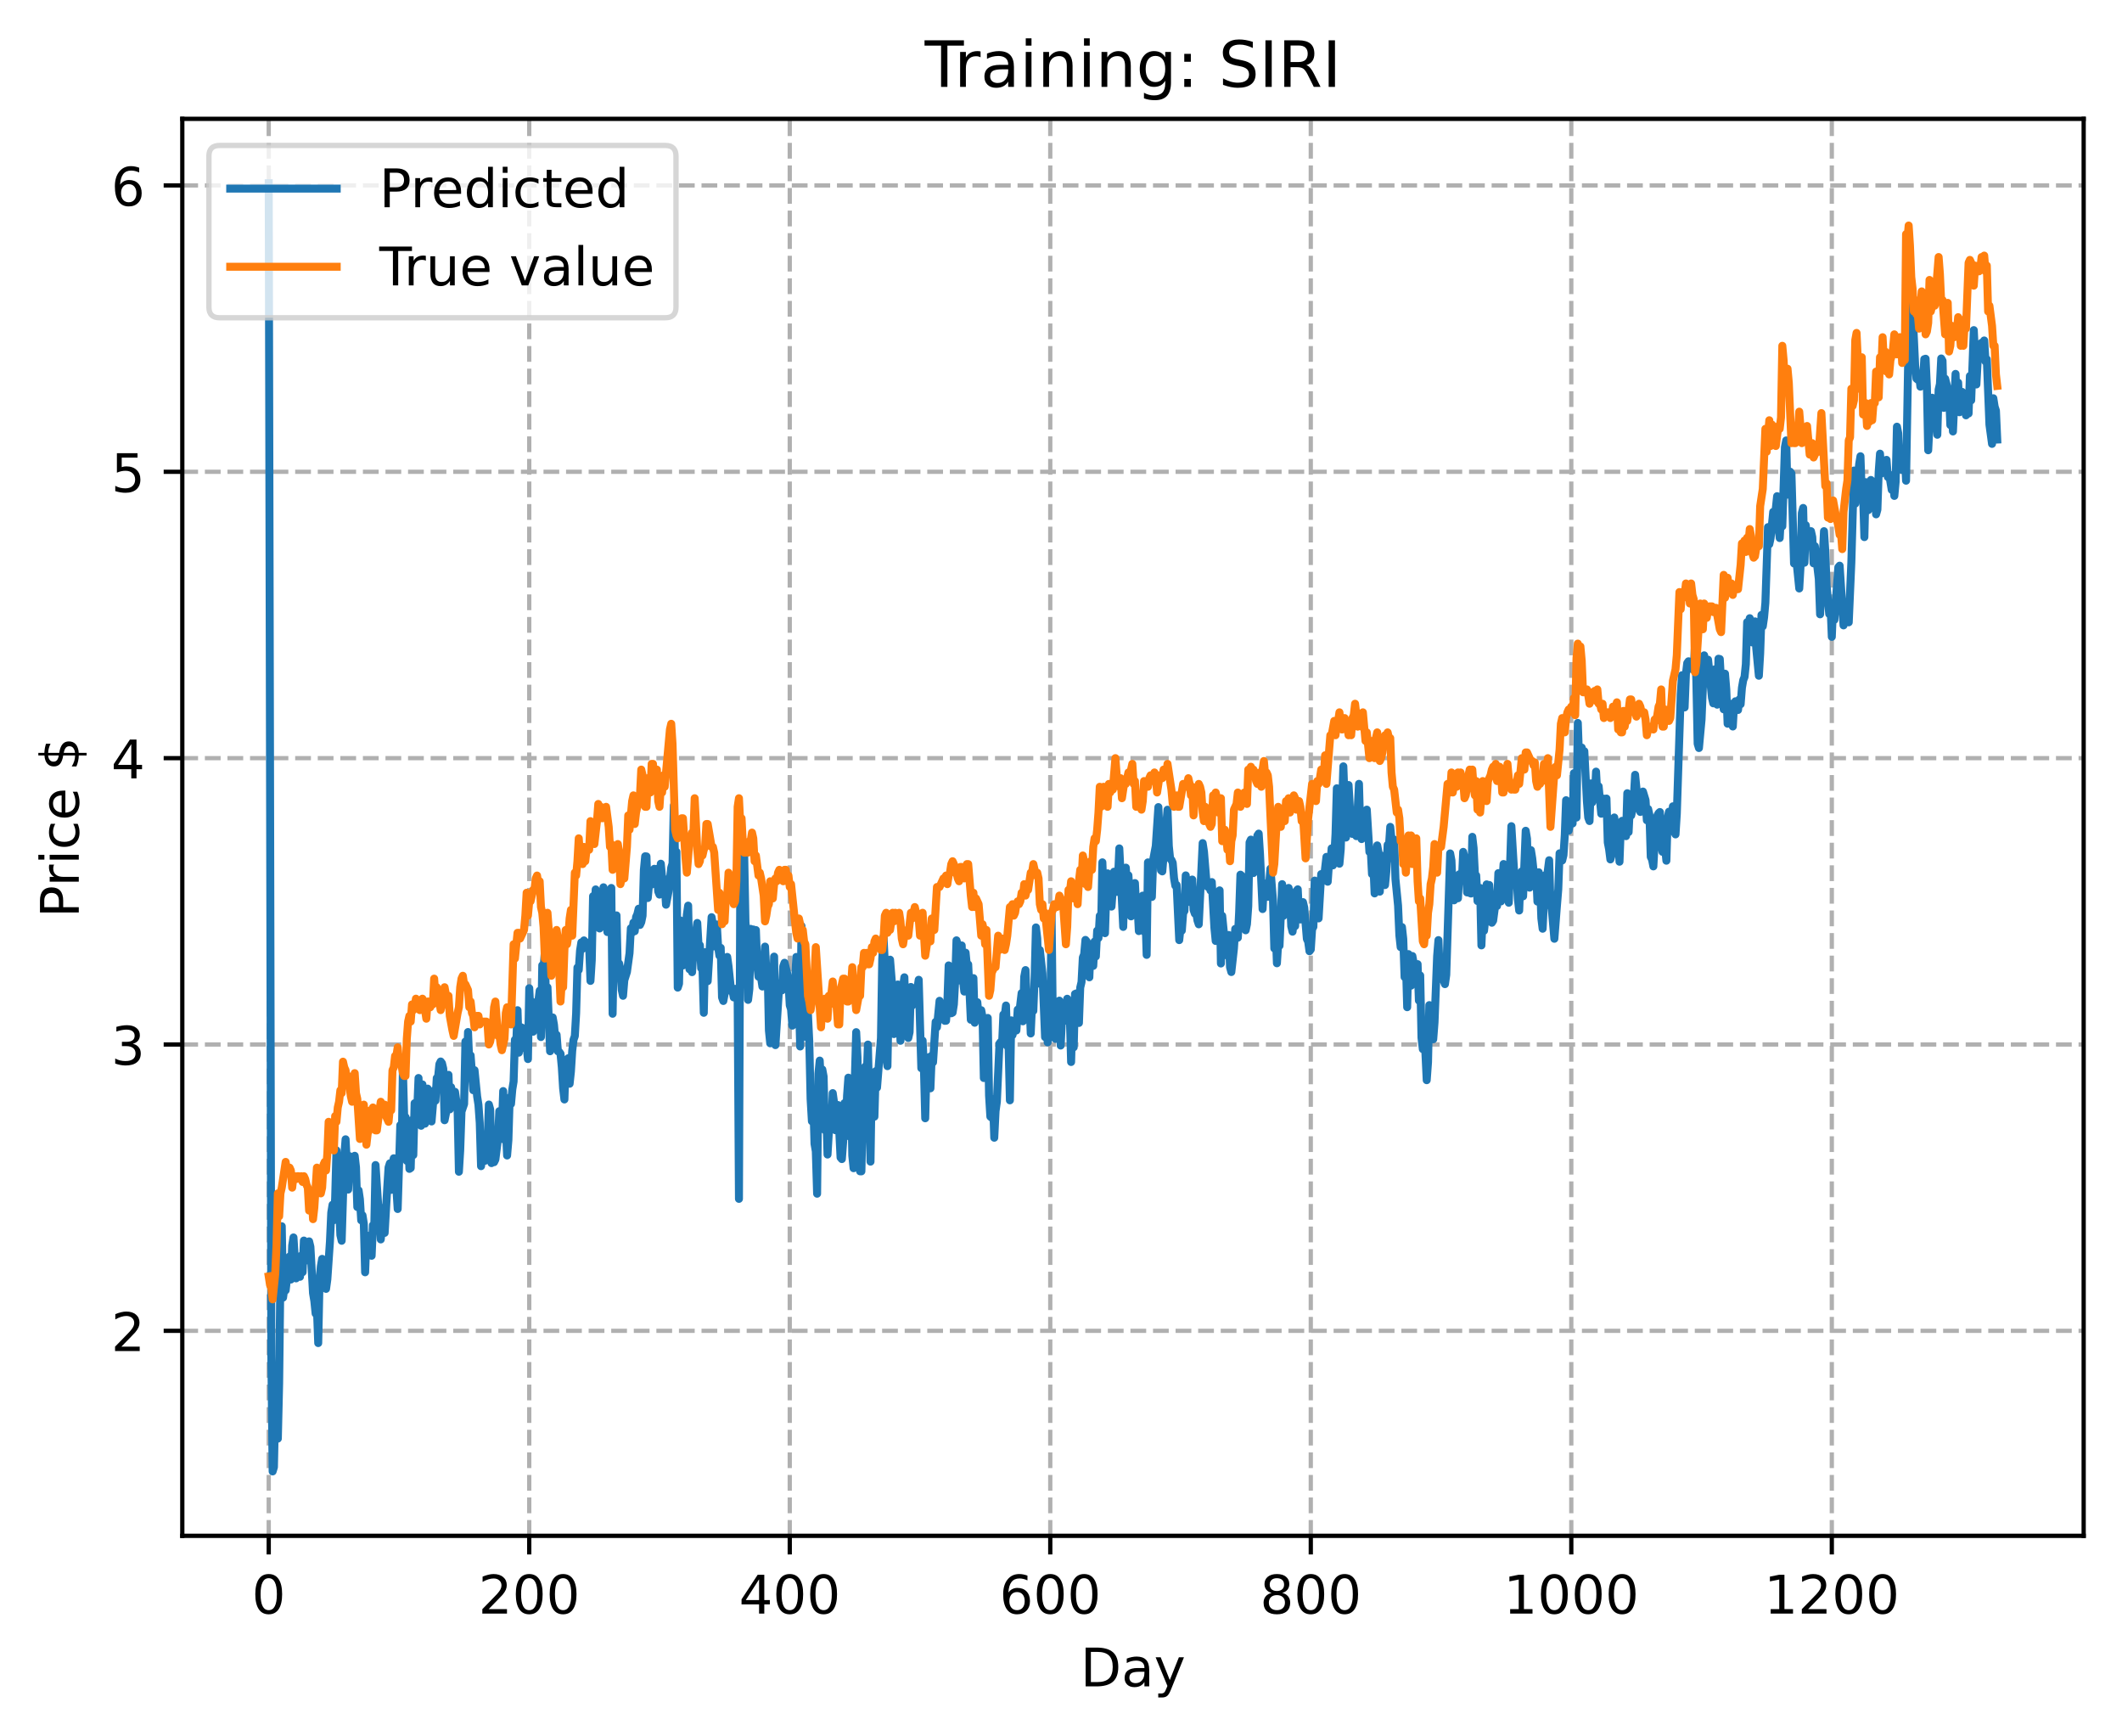 <?xml version="1.0" encoding="utf-8" standalone="no"?>
<!DOCTYPE svg PUBLIC "-//W3C//DTD SVG 1.1//EN"
  "http://www.w3.org/Graphics/SVG/1.1/DTD/svg11.dtd">
<!-- Created with matplotlib (https://matplotlib.org/) -->
<svg height="325.986pt" version="1.1" viewBox="0 0 398.561 325.986" width="398.561pt" xmlns="http://www.w3.org/2000/svg" xmlns:xlink="http://www.w3.org/1999/xlink">
 <defs>
  <style type="text/css">
*{stroke-linecap:butt;stroke-linejoin:round;}
  </style>
 </defs>
 <g id="figure_1">
  <g id="patch_1">
   <path d="M 0 325.986 
L 398.561 325.986 
L 398.561 0 
L 0 0 
z
" style="fill:#ffffff;"/>
  </g>
  <g id="axes_1">
   <g id="patch_2">
    <path d="M 34.241 288.43 
L 391.361 288.43 
L 391.361 22.318 
L 34.241 22.318 
z
" style="fill:#ffffff;"/>
   </g>
   <g id="matplotlib.axis_1">
    <g id="xtick_1">
     <g id="line2d_1">
      <path clip-path="url(#p713543c507)" d="M 50.473 288.43 
L 50.473 22.318 
" style="fill:none;stroke:#b0b0b0;stroke-dasharray:2.96,1.28;stroke-dashoffset:0;stroke-width:0.8;"/>
     </g>
     <g id="line2d_2">
      <defs>
       <path d="M 0 0 
L 0 3.5 
" id="m83766fa6bc" style="stroke:#000000;stroke-width:0.8;"/>
      </defs>
      <g>
       <use style="stroke:#000000;stroke-width:0.8;" x="50.473" xlink:href="#m83766fa6bc" y="288.43"/>
      </g>
     </g>
     <g id="text_1">
      <!-- 0 -->
      <defs>
       <path d="M 31.781 66.406 
Q 24.172 66.406 20.328 58.906 
Q 16.5 51.422 16.5 36.375 
Q 16.5 21.391 20.328 13.891 
Q 24.172 6.391 31.781 6.391 
Q 39.453 6.391 43.281 13.891 
Q 47.125 21.391 47.125 36.375 
Q 47.125 51.422 43.281 58.906 
Q 39.453 66.406 31.781 66.406 
z
M 31.781 74.219 
Q 44.047 74.219 50.516 64.516 
Q 56.984 54.828 56.984 36.375 
Q 56.984 17.969 50.516 8.266 
Q 44.047 -1.422 31.781 -1.422 
Q 19.531 -1.422 13.062 8.266 
Q 6.594 17.969 6.594 36.375 
Q 6.594 54.828 13.062 64.516 
Q 19.531 74.219 31.781 74.219 
z
" id="DejaVuSans-48"/>
      </defs>
      <g transform="translate(47.292 303.029)scale(0.1 -0.1)">
       <use xlink:href="#DejaVuSans-48"/>
      </g>
     </g>
    </g>
    <g id="xtick_2">
     <g id="line2d_3">
      <path clip-path="url(#p713543c507)" d="M 99.404 288.43 
L 99.404 22.318 
" style="fill:none;stroke:#b0b0b0;stroke-dasharray:2.96,1.28;stroke-dashoffset:0;stroke-width:0.8;"/>
     </g>
     <g id="line2d_4">
      <g>
       <use style="stroke:#000000;stroke-width:0.8;" x="99.404" xlink:href="#m83766fa6bc" y="288.43"/>
      </g>
     </g>
     <g id="text_2">
      <!-- 200 -->
      <defs>
       <path d="M 19.188 8.297 
L 53.609 8.297 
L 53.609 0 
L 7.328 0 
L 7.328 8.297 
Q 12.938 14.109 22.625 23.891 
Q 32.328 33.688 34.812 36.531 
Q 39.547 41.844 41.422 45.531 
Q 43.312 49.219 43.312 52.781 
Q 43.312 58.594 39.234 62.25 
Q 35.156 65.922 28.609 65.922 
Q 23.969 65.922 18.812 64.312 
Q 13.672 62.703 7.812 59.422 
L 7.812 69.391 
Q 13.766 71.781 18.938 73 
Q 24.125 74.219 28.422 74.219 
Q 39.75 74.219 46.484 68.547 
Q 53.219 62.891 53.219 53.422 
Q 53.219 48.922 51.531 44.891 
Q 49.859 40.875 45.406 35.406 
Q 44.188 33.984 37.641 27.219 
Q 31.109 20.453 19.188 8.297 
z
" id="DejaVuSans-50"/>
      </defs>
      <g transform="translate(89.86 303.029)scale(0.1 -0.1)">
       <use xlink:href="#DejaVuSans-50"/>
       <use x="63.623" xlink:href="#DejaVuSans-48"/>
       <use x="127.246" xlink:href="#DejaVuSans-48"/>
      </g>
     </g>
    </g>
    <g id="xtick_3">
     <g id="line2d_5">
      <path clip-path="url(#p713543c507)" d="M 148.335 288.43 
L 148.335 22.318 
" style="fill:none;stroke:#b0b0b0;stroke-dasharray:2.96,1.28;stroke-dashoffset:0;stroke-width:0.8;"/>
     </g>
     <g id="line2d_6">
      <g>
       <use style="stroke:#000000;stroke-width:0.8;" x="148.335" xlink:href="#m83766fa6bc" y="288.43"/>
      </g>
     </g>
     <g id="text_3">
      <!-- 400 -->
      <defs>
       <path d="M 37.797 64.312 
L 12.891 25.391 
L 37.797 25.391 
z
M 35.203 72.906 
L 47.609 72.906 
L 47.609 25.391 
L 58.016 25.391 
L 58.016 17.188 
L 47.609 17.188 
L 47.609 0 
L 37.797 0 
L 37.797 17.188 
L 4.891 17.188 
L 4.891 26.703 
z
" id="DejaVuSans-52"/>
      </defs>
      <g transform="translate(138.791 303.029)scale(0.1 -0.1)">
       <use xlink:href="#DejaVuSans-52"/>
       <use x="63.623" xlink:href="#DejaVuSans-48"/>
       <use x="127.246" xlink:href="#DejaVuSans-48"/>
      </g>
     </g>
    </g>
    <g id="xtick_4">
     <g id="line2d_7">
      <path clip-path="url(#p713543c507)" d="M 197.265 288.43 
L 197.265 22.318 
" style="fill:none;stroke:#b0b0b0;stroke-dasharray:2.96,1.28;stroke-dashoffset:0;stroke-width:0.8;"/>
     </g>
     <g id="line2d_8">
      <g>
       <use style="stroke:#000000;stroke-width:0.8;" x="197.265" xlink:href="#m83766fa6bc" y="288.43"/>
      </g>
     </g>
     <g id="text_4">
      <!-- 600 -->
      <defs>
       <path d="M 33.016 40.375 
Q 26.375 40.375 22.484 35.828 
Q 18.609 31.297 18.609 23.391 
Q 18.609 15.531 22.484 10.953 
Q 26.375 6.391 33.016 6.391 
Q 39.656 6.391 43.531 10.953 
Q 47.406 15.531 47.406 23.391 
Q 47.406 31.297 43.531 35.828 
Q 39.656 40.375 33.016 40.375 
z
M 52.594 71.297 
L 52.594 62.312 
Q 48.875 64.062 45.094 64.984 
Q 41.312 65.922 37.594 65.922 
Q 27.828 65.922 22.672 59.328 
Q 17.531 52.734 16.797 39.406 
Q 19.672 43.656 24.016 45.922 
Q 28.375 48.188 33.594 48.188 
Q 44.578 48.188 50.953 41.516 
Q 57.328 34.859 57.328 23.391 
Q 57.328 12.156 50.688 5.359 
Q 44.047 -1.422 33.016 -1.422 
Q 20.359 -1.422 13.672 8.266 
Q 6.984 17.969 6.984 36.375 
Q 6.984 53.656 15.188 63.938 
Q 23.391 74.219 37.203 74.219 
Q 40.922 74.219 44.703 73.484 
Q 48.484 72.75 52.594 71.297 
z
" id="DejaVuSans-54"/>
      </defs>
      <g transform="translate(187.721 303.029)scale(0.1 -0.1)">
       <use xlink:href="#DejaVuSans-54"/>
       <use x="63.623" xlink:href="#DejaVuSans-48"/>
       <use x="127.246" xlink:href="#DejaVuSans-48"/>
      </g>
     </g>
    </g>
    <g id="xtick_5">
     <g id="line2d_9">
      <path clip-path="url(#p713543c507)" d="M 246.196 288.43 
L 246.196 22.318 
" style="fill:none;stroke:#b0b0b0;stroke-dasharray:2.96,1.28;stroke-dashoffset:0;stroke-width:0.8;"/>
     </g>
     <g id="line2d_10">
      <g>
       <use style="stroke:#000000;stroke-width:0.8;" x="246.196" xlink:href="#m83766fa6bc" y="288.43"/>
      </g>
     </g>
     <g id="text_5">
      <!-- 800 -->
      <defs>
       <path d="M 31.781 34.625 
Q 24.75 34.625 20.719 30.859 
Q 16.703 27.094 16.703 20.516 
Q 16.703 13.922 20.719 10.156 
Q 24.75 6.391 31.781 6.391 
Q 38.812 6.391 42.859 10.172 
Q 46.922 13.969 46.922 20.516 
Q 46.922 27.094 42.891 30.859 
Q 38.875 34.625 31.781 34.625 
z
M 21.922 38.812 
Q 15.578 40.375 12.031 44.719 
Q 8.5 49.078 8.5 55.328 
Q 8.5 64.062 14.719 69.141 
Q 20.953 74.219 31.781 74.219 
Q 42.672 74.219 48.875 69.141 
Q 55.078 64.062 55.078 55.328 
Q 55.078 49.078 51.531 44.719 
Q 48 40.375 41.703 38.812 
Q 48.828 37.156 52.797 32.312 
Q 56.781 27.484 56.781 20.516 
Q 56.781 9.906 50.312 4.234 
Q 43.844 -1.422 31.781 -1.422 
Q 19.734 -1.422 13.25 4.234 
Q 6.781 9.906 6.781 20.516 
Q 6.781 27.484 10.781 32.312 
Q 14.797 37.156 21.922 38.812 
z
M 18.312 54.391 
Q 18.312 48.734 21.844 45.562 
Q 25.391 42.391 31.781 42.391 
Q 38.141 42.391 41.719 45.562 
Q 45.312 48.734 45.312 54.391 
Q 45.312 60.062 41.719 63.234 
Q 38.141 66.406 31.781 66.406 
Q 25.391 66.406 21.844 63.234 
Q 18.312 60.062 18.312 54.391 
z
" id="DejaVuSans-56"/>
      </defs>
      <g transform="translate(236.652 303.029)scale(0.1 -0.1)">
       <use xlink:href="#DejaVuSans-56"/>
       <use x="63.623" xlink:href="#DejaVuSans-48"/>
       <use x="127.246" xlink:href="#DejaVuSans-48"/>
      </g>
     </g>
    </g>
    <g id="xtick_6">
     <g id="line2d_11">
      <path clip-path="url(#p713543c507)" d="M 295.126 288.43 
L 295.126 22.318 
" style="fill:none;stroke:#b0b0b0;stroke-dasharray:2.96,1.28;stroke-dashoffset:0;stroke-width:0.8;"/>
     </g>
     <g id="line2d_12">
      <g>
       <use style="stroke:#000000;stroke-width:0.8;" x="295.126" xlink:href="#m83766fa6bc" y="288.43"/>
      </g>
     </g>
     <g id="text_6">
      <!-- 1000 -->
      <defs>
       <path d="M 12.406 8.297 
L 28.516 8.297 
L 28.516 63.922 
L 10.984 60.406 
L 10.984 69.391 
L 28.422 72.906 
L 38.281 72.906 
L 38.281 8.297 
L 54.391 8.297 
L 54.391 0 
L 12.406 0 
z
" id="DejaVuSans-49"/>
      </defs>
      <g transform="translate(282.401 303.029)scale(0.1 -0.1)">
       <use xlink:href="#DejaVuSans-49"/>
       <use x="63.623" xlink:href="#DejaVuSans-48"/>
       <use x="127.246" xlink:href="#DejaVuSans-48"/>
       <use x="190.869" xlink:href="#DejaVuSans-48"/>
      </g>
     </g>
    </g>
    <g id="xtick_7">
     <g id="line2d_13">
      <path clip-path="url(#p713543c507)" d="M 344.057 288.43 
L 344.057 22.318 
" style="fill:none;stroke:#b0b0b0;stroke-dasharray:2.96,1.28;stroke-dashoffset:0;stroke-width:0.8;"/>
     </g>
     <g id="line2d_14">
      <g>
       <use style="stroke:#000000;stroke-width:0.8;" x="344.057" xlink:href="#m83766fa6bc" y="288.43"/>
      </g>
     </g>
     <g id="text_7">
      <!-- 1200 -->
      <g transform="translate(331.332 303.029)scale(0.1 -0.1)">
       <use xlink:href="#DejaVuSans-49"/>
       <use x="63.623" xlink:href="#DejaVuSans-50"/>
       <use x="127.246" xlink:href="#DejaVuSans-48"/>
       <use x="190.869" xlink:href="#DejaVuSans-48"/>
      </g>
     </g>
    </g>
    <g id="text_8">
     <!-- Day -->
     <defs>
      <path d="M 19.672 64.797 
L 19.672 8.109 
L 31.594 8.109 
Q 46.688 8.109 53.688 14.938 
Q 60.688 21.781 60.688 36.531 
Q 60.688 51.172 53.688 57.984 
Q 46.688 64.797 31.594 64.797 
z
M 9.812 72.906 
L 30.078 72.906 
Q 51.266 72.906 61.172 64.094 
Q 71.094 55.281 71.094 36.531 
Q 71.094 17.672 61.125 8.828 
Q 51.172 0 30.078 0 
L 9.812 0 
z
" id="DejaVuSans-68"/>
      <path d="M 34.281 27.484 
Q 23.391 27.484 19.188 25 
Q 14.984 22.516 14.984 16.5 
Q 14.984 11.719 18.141 8.906 
Q 21.297 6.109 26.703 6.109 
Q 34.188 6.109 38.703 11.406 
Q 43.219 16.703 43.219 25.484 
L 43.219 27.484 
z
M 52.203 31.203 
L 52.203 0 
L 43.219 0 
L 43.219 8.297 
Q 40.141 3.328 35.547 0.953 
Q 30.953 -1.422 24.312 -1.422 
Q 15.922 -1.422 10.953 3.297 
Q 6 8.016 6 15.922 
Q 6 25.141 12.172 29.828 
Q 18.359 34.516 30.609 34.516 
L 43.219 34.516 
L 43.219 35.406 
Q 43.219 41.609 39.141 45 
Q 35.062 48.391 27.688 48.391 
Q 23 48.391 18.547 47.266 
Q 14.109 46.141 10.016 43.891 
L 10.016 52.203 
Q 14.938 54.109 19.578 55.047 
Q 24.219 56 28.609 56 
Q 40.484 56 46.344 49.844 
Q 52.203 43.703 52.203 31.203 
z
" id="DejaVuSans-97"/>
      <path d="M 32.172 -5.078 
Q 28.375 -14.844 24.75 -17.812 
Q 21.141 -20.797 15.094 -20.797 
L 7.906 -20.797 
L 7.906 -13.281 
L 13.188 -13.281 
Q 16.891 -13.281 18.938 -11.516 
Q 21 -9.766 23.484 -3.219 
L 25.094 0.875 
L 2.984 54.688 
L 12.5 54.688 
L 29.594 11.922 
L 46.688 54.688 
L 56.203 54.688 
z
" id="DejaVuSans-121"/>
     </defs>
     <g transform="translate(202.927 316.707)scale(0.1 -0.1)">
      <use xlink:href="#DejaVuSans-68"/>
      <use x="77.002" xlink:href="#DejaVuSans-97"/>
      <use x="138.281" xlink:href="#DejaVuSans-121"/>
     </g>
    </g>
   </g>
   <g id="matplotlib.axis_2">
    <g id="ytick_1">
     <g id="line2d_15">
      <path clip-path="url(#p713543c507)" d="M 34.241 249.933 
L 391.361 249.933 
" style="fill:none;stroke:#b0b0b0;stroke-dasharray:2.96,1.28;stroke-dashoffset:0;stroke-width:0.8;"/>
     </g>
     <g id="line2d_16">
      <defs>
       <path d="M 0 0 
L -3.5 0 
" id="m4f5ba98294" style="stroke:#000000;stroke-width:0.8;"/>
      </defs>
      <g>
       <use style="stroke:#000000;stroke-width:0.8;" x="34.241" xlink:href="#m4f5ba98294" y="249.933"/>
      </g>
     </g>
     <g id="text_9">
      <!-- 2 -->
      <g transform="translate(20.878 253.733)scale(0.1 -0.1)">
       <use xlink:href="#DejaVuSans-50"/>
      </g>
     </g>
    </g>
    <g id="ytick_2">
     <g id="line2d_17">
      <path clip-path="url(#p713543c507)" d="M 34.241 196.157 
L 391.361 196.157 
" style="fill:none;stroke:#b0b0b0;stroke-dasharray:2.96,1.28;stroke-dashoffset:0;stroke-width:0.8;"/>
     </g>
     <g id="line2d_18">
      <g>
       <use style="stroke:#000000;stroke-width:0.8;" x="34.241" xlink:href="#m4f5ba98294" y="196.157"/>
      </g>
     </g>
     <g id="text_10">
      <!-- 3 -->
      <defs>
       <path d="M 40.578 39.312 
Q 47.656 37.797 51.625 33 
Q 55.609 28.219 55.609 21.188 
Q 55.609 10.406 48.188 4.484 
Q 40.766 -1.422 27.094 -1.422 
Q 22.516 -1.422 17.656 -0.516 
Q 12.797 0.391 7.625 2.203 
L 7.625 11.719 
Q 11.719 9.328 16.594 8.109 
Q 21.484 6.891 26.812 6.891 
Q 36.078 6.891 40.938 10.547 
Q 45.797 14.203 45.797 21.188 
Q 45.797 27.641 41.281 31.266 
Q 36.766 34.906 28.719 34.906 
L 20.219 34.906 
L 20.219 43.016 
L 29.109 43.016 
Q 36.375 43.016 40.234 45.922 
Q 44.094 48.828 44.094 54.297 
Q 44.094 59.906 40.109 62.906 
Q 36.141 65.922 28.719 65.922 
Q 24.656 65.922 20.016 65.031 
Q 15.375 64.156 9.812 62.312 
L 9.812 71.094 
Q 15.438 72.656 20.344 73.438 
Q 25.25 74.219 29.594 74.219 
Q 40.828 74.219 47.359 69.109 
Q 53.906 64.016 53.906 55.328 
Q 53.906 49.266 50.438 45.094 
Q 46.969 40.922 40.578 39.312 
z
" id="DejaVuSans-51"/>
      </defs>
      <g transform="translate(20.878 199.956)scale(0.1 -0.1)">
       <use xlink:href="#DejaVuSans-51"/>
      </g>
     </g>
    </g>
    <g id="ytick_3">
     <g id="line2d_19">
      <path clip-path="url(#p713543c507)" d="M 34.241 142.38 
L 391.361 142.38 
" style="fill:none;stroke:#b0b0b0;stroke-dasharray:2.96,1.28;stroke-dashoffset:0;stroke-width:0.8;"/>
     </g>
     <g id="line2d_20">
      <g>
       <use style="stroke:#000000;stroke-width:0.8;" x="34.241" xlink:href="#m4f5ba98294" y="142.38"/>
      </g>
     </g>
     <g id="text_11">
      <!-- 4 -->
      <g transform="translate(20.878 146.179)scale(0.1 -0.1)">
       <use xlink:href="#DejaVuSans-52"/>
      </g>
     </g>
    </g>
    <g id="ytick_4">
     <g id="line2d_21">
      <path clip-path="url(#p713543c507)" d="M 34.241 88.603 
L 391.361 88.603 
" style="fill:none;stroke:#b0b0b0;stroke-dasharray:2.96,1.28;stroke-dashoffset:0;stroke-width:0.8;"/>
     </g>
     <g id="line2d_22">
      <g>
       <use style="stroke:#000000;stroke-width:0.8;" x="34.241" xlink:href="#m4f5ba98294" y="88.603"/>
      </g>
     </g>
     <g id="text_12">
      <!-- 5 -->
      <defs>
       <path d="M 10.797 72.906 
L 49.516 72.906 
L 49.516 64.594 
L 19.828 64.594 
L 19.828 46.734 
Q 21.969 47.469 24.109 47.828 
Q 26.266 48.188 28.422 48.188 
Q 40.625 48.188 47.75 41.5 
Q 54.891 34.812 54.891 23.391 
Q 54.891 11.625 47.562 5.094 
Q 40.234 -1.422 26.906 -1.422 
Q 22.312 -1.422 17.547 -0.641 
Q 12.797 0.141 7.719 1.703 
L 7.719 11.625 
Q 12.109 9.234 16.797 8.062 
Q 21.484 6.891 26.703 6.891 
Q 35.156 6.891 40.078 11.328 
Q 45.016 15.766 45.016 23.391 
Q 45.016 31 40.078 35.438 
Q 35.156 39.891 26.703 39.891 
Q 22.75 39.891 18.812 39.016 
Q 14.891 38.141 10.797 36.281 
z
" id="DejaVuSans-53"/>
      </defs>
      <g transform="translate(20.878 92.402)scale(0.1 -0.1)">
       <use xlink:href="#DejaVuSans-53"/>
      </g>
     </g>
    </g>
    <g id="ytick_5">
     <g id="line2d_23">
      <path clip-path="url(#p713543c507)" d="M 34.241 34.826 
L 391.361 34.826 
" style="fill:none;stroke:#b0b0b0;stroke-dasharray:2.96,1.28;stroke-dashoffset:0;stroke-width:0.8;"/>
     </g>
     <g id="line2d_24">
      <g>
       <use style="stroke:#000000;stroke-width:0.8;" x="34.241" xlink:href="#m4f5ba98294" y="34.826"/>
      </g>
     </g>
     <g id="text_13">
      <!-- 6 -->
      <g transform="translate(20.878 38.625)scale(0.1 -0.1)">
       <use xlink:href="#DejaVuSans-54"/>
      </g>
     </g>
    </g>
    <g id="text_14">
     <!-- Price $ -->
     <defs>
      <path d="M 19.672 64.797 
L 19.672 37.406 
L 32.078 37.406 
Q 38.969 37.406 42.719 40.969 
Q 46.484 44.531 46.484 51.125 
Q 46.484 57.672 42.719 61.234 
Q 38.969 64.797 32.078 64.797 
z
M 9.812 72.906 
L 32.078 72.906 
Q 44.344 72.906 50.609 67.359 
Q 56.891 61.812 56.891 51.125 
Q 56.891 40.328 50.609 34.812 
Q 44.344 29.297 32.078 29.297 
L 19.672 29.297 
L 19.672 0 
L 9.812 0 
z
" id="DejaVuSans-80"/>
      <path d="M 41.109 46.297 
Q 39.594 47.172 37.812 47.578 
Q 36.031 48 33.891 48 
Q 26.266 48 22.188 43.047 
Q 18.109 38.094 18.109 28.812 
L 18.109 0 
L 9.078 0 
L 9.078 54.688 
L 18.109 54.688 
L 18.109 46.188 
Q 20.953 51.172 25.484 53.578 
Q 30.031 56 36.531 56 
Q 37.453 56 38.578 55.875 
Q 39.703 55.766 41.062 55.516 
z
" id="DejaVuSans-114"/>
      <path d="M 9.422 54.688 
L 18.406 54.688 
L 18.406 0 
L 9.422 0 
z
M 9.422 75.984 
L 18.406 75.984 
L 18.406 64.594 
L 9.422 64.594 
z
" id="DejaVuSans-105"/>
      <path d="M 48.781 52.594 
L 48.781 44.188 
Q 44.969 46.297 41.141 47.344 
Q 37.312 48.391 33.406 48.391 
Q 24.656 48.391 19.812 42.844 
Q 14.984 37.312 14.984 27.297 
Q 14.984 17.281 19.812 11.734 
Q 24.656 6.203 33.406 6.203 
Q 37.312 6.203 41.141 7.25 
Q 44.969 8.297 48.781 10.406 
L 48.781 2.094 
Q 45.016 0.344 40.984 -0.531 
Q 36.969 -1.422 32.422 -1.422 
Q 20.062 -1.422 12.781 6.344 
Q 5.516 14.109 5.516 27.297 
Q 5.516 40.672 12.859 48.328 
Q 20.219 56 33.016 56 
Q 37.156 56 41.109 55.141 
Q 45.062 54.297 48.781 52.594 
z
" id="DejaVuSans-99"/>
      <path d="M 56.203 29.594 
L 56.203 25.203 
L 14.891 25.203 
Q 15.484 15.922 20.484 11.062 
Q 25.484 6.203 34.422 6.203 
Q 39.594 6.203 44.453 7.469 
Q 49.312 8.734 54.109 11.281 
L 54.109 2.781 
Q 49.266 0.734 44.188 -0.344 
Q 39.109 -1.422 33.891 -1.422 
Q 20.797 -1.422 13.156 6.188 
Q 5.516 13.812 5.516 26.812 
Q 5.516 40.234 12.766 48.109 
Q 20.016 56 32.328 56 
Q 43.359 56 49.781 48.891 
Q 56.203 41.797 56.203 29.594 
z
M 47.219 32.234 
Q 47.125 39.594 43.094 43.984 
Q 39.062 48.391 32.422 48.391 
Q 24.906 48.391 20.391 44.141 
Q 15.875 39.891 15.188 32.172 
z
" id="DejaVuSans-101"/>
      <path id="DejaVuSans-32"/>
      <path d="M 33.797 -14.703 
L 28.906 -14.703 
L 28.859 0 
Q 23.734 0.094 18.609 1.188 
Q 13.484 2.297 8.297 4.5 
L 8.297 13.281 
Q 13.281 10.156 18.375 8.562 
Q 23.484 6.984 28.906 6.938 
L 28.906 29.203 
Q 18.109 30.953 13.203 35.156 
Q 8.297 39.359 8.297 46.688 
Q 8.297 54.641 13.625 59.219 
Q 18.953 63.812 28.906 64.5 
L 28.906 75.984 
L 33.797 75.984 
L 33.797 64.656 
Q 38.328 64.453 42.578 63.688 
Q 46.828 62.938 50.875 61.625 
L 50.875 53.078 
Q 46.828 55.125 42.547 56.25 
Q 38.281 57.375 33.797 57.562 
L 33.797 36.719 
Q 44.875 35.016 50.094 30.609 
Q 55.328 26.219 55.328 18.609 
Q 55.328 10.359 49.781 5.594 
Q 44.234 0.828 33.797 0.094 
z
M 28.906 37.594 
L 28.906 57.625 
Q 23.25 56.984 20.266 54.391 
Q 17.281 51.812 17.281 47.516 
Q 17.281 43.312 20.031 40.969 
Q 22.797 38.625 28.906 37.594 
z
M 33.797 28.219 
L 33.797 7.078 
Q 39.984 7.906 43.141 10.594 
Q 46.297 13.281 46.297 17.672 
Q 46.297 21.969 43.281 24.5 
Q 40.281 27.047 33.797 28.219 
z
" id="DejaVuSans-36"/>
     </defs>
     <g transform="translate(14.798 172.342)rotate(-90)scale(0.1 -0.1)">
      <use xlink:href="#DejaVuSans-80"/>
      <use x="58.553" xlink:href="#DejaVuSans-114"/>
      <use x="99.666" xlink:href="#DejaVuSans-105"/>
      <use x="127.449" xlink:href="#DejaVuSans-99"/>
      <use x="182.43" xlink:href="#DejaVuSans-101"/>
      <use x="243.953" xlink:href="#DejaVuSans-32"/>
      <use x="275.74" xlink:href="#DejaVuSans-36"/>
     </g>
    </g>
   </g>
   <g id="line2d_25">
    <path clip-path="url(#p713543c507)" d="M 50.473 34.414 
L 50.963 254.604 
L 51.207 276.334 
L 51.452 275.532 
L 51.697 263.936 
L 51.941 261.554 
L 52.186 270.177 
L 52.431 259.734 
L 52.675 238.723 
L 52.92 230.291 
L 53.165 243.699 
L 53.409 241.864 
L 53.654 242.327 
L 54.388 235.975 
L 54.632 240.298 
L 54.877 233.911 
L 55.122 232.393 
L 55.611 240.078 
L 55.856 237.138 
L 56.1 237.517 
L 56.345 239.787 
L 56.59 235.808 
L 56.834 238.918 
L 57.079 232.977 
L 57.324 236.799 
L 57.568 234.227 
L 57.813 233.958 
L 58.058 233.131 
L 58.302 234.151 
L 58.792 242.853 
L 59.036 244.316 
L 59.281 246.694 
L 59.526 245.804 
L 59.77 252.231 
L 60.015 240.545 
L 60.259 237.821 
L 60.504 236.419 
L 60.749 238.343 
L 60.993 239.064 
L 61.238 242.051 
L 61.483 240.269 
L 61.972 233.154 
L 62.217 227.739 
L 62.461 226.252 
L 62.706 229.153 
L 62.951 225.013 
L 63.195 216.041 
L 63.44 222.61 
L 63.685 226.154 
L 63.929 231.954 
L 64.174 233.02 
L 64.663 217.048 
L 64.908 213.96 
L 65.397 223.405 
L 65.642 217.122 
L 65.886 219.467 
L 66.131 219.391 
L 66.376 219.931 
L 66.62 217.057 
L 66.865 219.221 
L 67.11 226.682 
L 67.354 223.546 
L 67.599 225.218 
L 67.844 229.178 
L 68.088 228.241 
L 68.333 229.796 
L 68.578 238.936 
L 68.822 232.7 
L 69.067 232.072 
L 69.312 235.424 
L 69.556 233.693 
L 69.801 235.834 
L 70.046 230.084 
L 70.29 230.822 
L 70.535 218.797 
L 71.024 226.212 
L 71.269 226.887 
L 71.514 232.767 
L 72.003 227.755 
L 72.247 231.537 
L 72.737 223.029 
L 72.981 219.245 
L 73.226 218.474 
L 73.471 223.453 
L 73.715 218.557 
L 73.96 217.526 
L 74.205 219.421 
L 74.694 227.051 
L 75.183 211.304 
L 75.428 217.386 
L 75.673 200.741 
L 75.917 209.909 
L 76.162 209.78 
L 76.407 218.015 
L 76.651 213.13 
L 76.896 219.517 
L 77.141 219.354 
L 77.385 210.353 
L 77.63 216.924 
L 77.874 207.182 
L 78.119 211.003 
L 78.364 208.352 
L 78.608 202.449 
L 78.853 209.158 
L 79.098 211.421 
L 79.342 203.654 
L 79.587 209.009 
L 79.832 211.028 
L 80.076 206.516 
L 80.321 204.439 
L 80.566 209.797 
L 80.81 209.672 
L 81.055 210.612 
L 81.544 204.786 
L 81.789 206.711 
L 82.034 202.453 
L 82.278 202.319 
L 82.523 199.845 
L 82.768 199.35 
L 83.012 199.672 
L 83.257 200.705 
L 83.502 210.383 
L 83.746 209.196 
L 84.235 201.853 
L 84.48 208.343 
L 84.725 204.164 
L 84.969 205.318 
L 85.214 205.831 
L 85.459 205.047 
L 85.948 208.41 
L 86.193 220.054 
L 86.437 216.025 
L 86.682 208.756 
L 87.171 207.336 
L 87.416 195.602 
L 87.661 201.58 
L 87.905 193.816 
L 88.15 199.766 
L 88.395 198.2 
L 88.884 204.744 
L 89.129 200.981 
L 89.618 205.911 
L 89.862 207.467 
L 90.107 210.886 
L 90.352 219.008 
L 90.596 216.987 
L 91.086 218.001 
L 91.33 215.838 
L 91.575 214.836 
L 91.82 207.435 
L 92.064 208.319 
L 92.309 218.435 
L 92.554 217.16 
L 92.798 218.262 
L 93.043 217.76 
L 93.532 213.891 
L 93.777 208.678 
L 94.022 209.893 
L 94.266 211.777 
L 94.511 204.903 
L 94.756 214.07 
L 95 211.603 
L 95.245 217.003 
L 95.49 214.098 
L 95.734 206.105 
L 95.979 207.32 
L 96.223 204.585 
L 96.468 203.111 
L 96.713 195.271 
L 96.957 196.24 
L 97.202 189.716 
L 97.447 197.694 
L 97.691 192.902 
L 97.936 192.938 
L 98.181 193.1 
L 98.425 196.829 
L 98.67 195.092 
L 98.915 196.533 
L 99.159 198.892 
L 99.404 185.583 
L 99.649 190.513 
L 99.893 188.092 
L 100.138 193.759 
L 100.383 190.526 
L 100.627 192.3 
L 100.872 189.051 
L 101.117 188.003 
L 101.361 186.048 
L 101.606 194.755 
L 101.85 181.28 
L 102.095 181.807 
L 102.34 178.629 
L 102.584 190.25 
L 102.829 185.416 
L 103.318 197.426 
L 103.563 191.34 
L 103.808 191.072 
L 104.052 192.453 
L 104.297 195.099 
L 104.542 194.337 
L 104.786 197.434 
L 105.031 197.547 
L 105.276 197.88 
L 105.52 200.416 
L 105.765 204.396 
L 106.01 206.482 
L 106.254 199.063 
L 106.499 199.315 
L 106.744 198.729 
L 106.988 203.527 
L 107.233 201.226 
L 107.478 197.319 
L 107.722 195.272 
L 107.967 194.569 
L 108.211 190.309 
L 108.456 181.708 
L 108.701 182.158 
L 108.945 178.537 
L 109.19 176.983 
L 109.435 178.181 
L 109.679 176.609 
L 109.924 177.479 
L 110.169 176.983 
L 110.413 178.101 
L 110.658 177.705 
L 110.903 184.216 
L 111.147 180.349 
L 111.392 168.302 
L 111.637 172.207 
L 111.881 167.033 
L 112.126 170.518 
L 112.615 174.37 
L 112.86 168.592 
L 113.105 171.132 
L 113.349 166.633 
L 114.083 175.048 
L 114.328 169.045 
L 114.817 166.76 
L 115.062 190.385 
L 115.306 177.006 
L 115.551 176.768 
L 115.796 171.911 
L 116.04 182.287 
L 116.285 180.945 
L 116.53 182.102 
L 116.774 185.884 
L 117.019 187.013 
L 117.264 184.079 
L 117.753 182.538 
L 118.242 178.991 
L 118.487 174.324 
L 118.732 175.152 
L 118.976 173.27 
L 119.221 174.88 
L 119.466 172.22 
L 119.71 171.677 
L 119.955 170.657 
L 120.199 173.707 
L 120.444 173.178 
L 120.689 171.972 
L 120.933 163.395 
L 121.178 160.81 
L 121.423 160.835 
L 121.667 168.65 
L 121.912 166.002 
L 122.157 165.227 
L 122.401 166.117 
L 122.646 164.015 
L 122.891 163.164 
L 123.135 164.844 
L 123.38 163.179 
L 123.625 167.405 
L 123.869 168.008 
L 124.114 162.205 
L 124.359 164.802 
L 124.603 164.968 
L 124.848 166.19 
L 125.093 169.907 
L 125.582 167.34 
L 126.071 162.957 
L 126.316 162.161 
L 126.56 151.275 
L 126.805 161.87 
L 127.05 159.963 
L 127.294 185.476 
L 127.539 184.741 
L 127.784 172.856 
L 128.028 174.144 
L 128.273 181.317 
L 128.518 175.639 
L 128.762 175.211 
L 129.007 171.79 
L 129.252 170.077 
L 129.496 182.022 
L 129.741 178.944 
L 129.986 182.573 
L 130.23 178.458 
L 130.964 173.33 
L 131.209 177.73 
L 131.453 177.512 
L 131.698 181.836 
L 131.943 181.782 
L 132.187 190.207 
L 132.432 178.825 
L 132.677 183.342 
L 132.921 184.264 
L 133.655 172.246 
L 133.9 173.628 
L 134.145 177.735 
L 134.634 173.609 
L 134.879 177.797 
L 135.123 179.469 
L 135.368 178.004 
L 135.613 187.311 
L 135.857 187.986 
L 136.347 185.328 
L 136.591 179.712 
L 136.836 181.489 
L 137.325 186.139 
L 137.57 185.991 
L 137.814 187.316 
L 138.059 185.705 
L 138.304 186.37 
L 138.548 187.487 
L 138.793 225.149 
L 139.038 165.924 
L 139.282 161.42 
L 139.527 165.163 
L 139.772 160.271 
L 140.016 173.115 
L 140.261 176.554 
L 140.506 187.78 
L 140.75 185.712 
L 140.995 174.442 
L 141.24 178.341 
L 141.484 174.556 
L 141.729 174.923 
L 141.974 174.669 
L 142.218 181.199 
L 142.463 183.421 
L 142.708 182.051 
L 143.197 185.269 
L 143.686 177.772 
L 143.931 182.384 
L 144.175 181.796 
L 144.42 193.535 
L 144.665 195.936 
L 144.909 194.611 
L 145.399 179.65 
L 145.643 196.275 
L 146.377 184.709 
L 146.867 185.995 
L 147.111 181.48 
L 147.356 180.808 
L 147.845 182.751 
L 148.09 184.481 
L 148.335 188.793 
L 148.579 189.549 
L 148.824 192.614 
L 149.069 187.666 
L 149.313 185.104 
L 149.558 179.717 
L 149.802 186.339 
L 150.047 187.536 
L 150.292 196.533 
L 150.536 173.898 
L 150.781 182.095 
L 151.026 186.03 
L 151.27 194.702 
L 151.515 194.095 
L 151.76 190.644 
L 152.004 195.671 
L 152.249 206.408 
L 152.494 210.576 
L 152.738 206.318 
L 152.983 214.797 
L 153.228 216.212 
L 153.472 224.18 
L 153.717 201.613 
L 153.962 199.177 
L 154.206 203.847 
L 154.451 200.851 
L 154.696 202.184 
L 154.94 212.252 
L 155.185 208.378 
L 155.429 216.824 
L 155.674 212.665 
L 155.919 211.122 
L 156.163 212.02 
L 156.408 205.289 
L 156.653 207.053 
L 156.897 212.252 
L 157.387 207.525 
L 157.876 217.385 
L 158.121 217.676 
L 158.365 214.423 
L 158.61 207.169 
L 158.855 211.824 
L 159.099 205.714 
L 159.344 202.385 
L 159.589 213.447 
L 159.833 203.055 
L 160.078 217.016 
L 160.323 219.391 
L 160.567 202.311 
L 160.812 193.838 
L 161.057 198.586 
L 161.301 216.645 
L 161.546 219.974 
L 161.79 219.977 
L 162.035 209.603 
L 162.28 206.256 
L 162.524 200.282 
L 162.769 202.84 
L 163.014 196.171 
L 163.503 218.157 
L 163.748 201.836 
L 164.237 209.713 
L 164.482 201.164 
L 164.726 204.259 
L 165.46 194.983 
L 165.705 180.134 
L 165.95 175.921 
L 166.194 181.056 
L 166.439 198.132 
L 166.684 200.225 
L 166.928 186.988 
L 167.173 180.224 
L 167.662 186.307 
L 167.907 194.2 
L 168.151 186.345 
L 168.396 186.883 
L 168.641 184.891 
L 168.885 187.044 
L 169.13 195.462 
L 169.375 192.636 
L 169.619 185.273 
L 169.864 183.537 
L 170.109 192.217 
L 170.353 194.284 
L 170.598 194.934 
L 170.843 193.826 
L 171.087 185.352 
L 171.332 188.847 
L 171.577 187.39 
L 171.821 187.267 
L 172.066 185.982 
L 172.311 185.605 
L 172.555 184.003 
L 173.045 200.607 
L 173.289 195.431 
L 173.534 200.531 
L 173.778 210.014 
L 174.023 200.454 
L 174.268 200.187 
L 174.512 198.525 
L 174.757 204.39 
L 175.002 198.244 
L 175.246 199.503 
L 175.736 191.906 
L 175.98 192.914 
L 176.47 187.95 
L 176.714 189.959 
L 176.959 188.691 
L 177.448 191.714 
L 177.693 191.696 
L 177.938 188.248 
L 178.182 181.304 
L 178.427 182.94 
L 178.672 190.294 
L 178.916 190.165 
L 179.161 188.622 
L 179.405 184.162 
L 179.65 176.595 
L 179.895 177.417 
L 180.139 184.129 
L 180.384 178.878 
L 180.629 177.554 
L 180.873 184.015 
L 181.118 186.22 
L 181.363 178.913 
L 181.607 181.428 
L 181.852 181.119 
L 182.341 191.512 
L 182.586 184.95 
L 182.831 183.691 
L 183.075 192.073 
L 183.32 190.515 
L 183.565 188.217 
L 183.809 190.939 
L 184.054 189.8 
L 184.299 189.716 
L 184.543 191.04 
L 184.788 202.456 
L 185.522 191.171 
L 185.766 205.729 
L 186.011 209.696 
L 186.256 209.902 
L 186.5 206.404 
L 186.745 213.667 
L 186.99 208.676 
L 187.234 206.918 
L 187.724 195.971 
L 187.968 195.654 
L 188.213 196.127 
L 188.458 190.53 
L 188.702 190.83 
L 188.947 188.836 
L 189.192 196.47 
L 189.436 196.4 
L 189.681 206.642 
L 189.926 191.623 
L 190.17 194.394 
L 190.66 192.405 
L 190.904 193.526 
L 191.149 189.605 
L 191.393 190.632 
L 191.883 186.506 
L 192.127 191.801 
L 192.372 183.438 
L 192.617 182.182 
L 192.861 189.428 
L 193.106 186.64 
L 193.351 187.745 
L 193.595 194.09 
L 193.84 188.616 
L 194.085 189.842 
L 194.329 183.473 
L 194.574 174.172 
L 194.819 176.249 
L 195.063 184.709 
L 195.308 178.426 
L 195.797 182.828 
L 196.287 194.77 
L 196.531 192.038 
L 196.776 195.758 
L 197.265 191.564 
L 197.51 171.434 
L 197.754 193.02 
L 198.244 195.113 
L 198.488 189.316 
L 198.733 190.145 
L 198.978 187.921 
L 199.222 196.352 
L 199.467 191.234 
L 199.712 188.527 
L 199.956 191.535 
L 200.201 191.675 
L 200.446 187.565 
L 200.69 191.685 
L 200.935 190.814 
L 201.18 199.444 
L 201.424 190.34 
L 201.669 196.682 
L 201.914 186.667 
L 202.158 186.565 
L 202.648 192.115 
L 202.892 185.472 
L 203.137 184.426 
L 203.381 179.82 
L 203.626 179.237 
L 203.871 176.515 
L 204.115 176.812 
L 204.36 181.17 
L 204.605 183.539 
L 204.849 177.42 
L 205.094 178.431 
L 205.339 181.392 
L 205.583 176.824 
L 205.828 179.623 
L 206.073 174.778 
L 206.317 176.169 
L 206.562 171.991 
L 206.807 174.486 
L 207.051 161.946 
L 207.541 175.255 
L 207.785 167.784 
L 208.03 164.018 
L 208.764 170.26 
L 209.253 163.704 
L 209.498 163.923 
L 209.742 167.496 
L 209.987 165.099 
L 210.232 159.33 
L 210.966 174.078 
L 211.21 164.888 
L 211.455 162.945 
L 211.7 166.477 
L 211.944 164.383 
L 212.434 172.094 
L 212.678 171.901 
L 212.923 167.283 
L 213.168 165.844 
L 213.412 170.718 
L 213.657 170.138 
L 213.902 174.86 
L 214.146 171.016 
L 214.391 168.946 
L 214.636 168.199 
L 214.88 174.937 
L 215.125 171.475 
L 215.369 179.329 
L 215.614 161.956 
L 215.859 166.442 
L 216.103 163.242 
L 216.348 168.449 
L 216.593 161.479 
L 217.082 158.881 
L 217.571 151.571 
L 218.061 163.45 
L 218.305 163.649 
L 219.284 152.067 
L 219.529 158.885 
L 219.773 161.25 
L 220.018 161.493 
L 220.263 162.039 
L 220.507 164.907 
L 220.752 166.329 
L 220.997 166.203 
L 221.486 176.555 
L 221.73 174.237 
L 221.975 174.775 
L 222.22 171.48 
L 222.464 171.077 
L 222.709 164.398 
L 222.954 167.972 
L 223.198 167.823 
L 223.443 169.327 
L 223.688 169.466 
L 223.932 165.182 
L 224.177 170.864 
L 224.422 171.581 
L 224.666 171.275 
L 224.911 172.865 
L 225.156 173.589 
L 225.89 158.338 
L 226.134 159.939 
L 226.624 165.883 
L 226.868 166.579 
L 227.113 166.167 
L 227.357 167.234 
L 227.602 165.653 
L 228.091 174.242 
L 228.336 176.719 
L 228.825 171.821 
L 229.07 167.212 
L 229.315 180.946 
L 229.559 171.991 
L 230.293 179.386 
L 230.538 178.87 
L 230.783 175.593 
L 231.027 181.639 
L 231.272 182.55 
L 231.761 178.14 
L 232.006 174.448 
L 232.251 174.68 
L 232.495 176.11 
L 232.74 171.306 
L 232.984 164.264 
L 233.229 164.474 
L 233.474 166.973 
L 233.718 172.527 
L 233.963 174.71 
L 234.208 173.558 
L 234.452 170.202 
L 234.697 158.205 
L 234.942 157.682 
L 235.186 158.464 
L 235.431 163.962 
L 235.676 160.894 
L 235.92 162.297 
L 236.165 156.916 
L 236.41 156.553 
L 236.654 160.311 
L 237.144 170.722 
L 237.388 166.086 
L 237.633 165.928 
L 237.878 168.194 
L 238.122 168.424 
L 238.367 166.275 
L 238.612 163.142 
L 239.101 169.109 
L 239.345 178.111 
L 239.59 174.31 
L 239.835 180.905 
L 240.079 177.048 
L 240.324 177.613 
L 240.813 166.043 
L 241.058 172 
L 241.303 169.59 
L 241.547 169.092 
L 241.792 171.662 
L 242.037 166.756 
L 242.281 168.529 
L 242.526 173.959 
L 242.771 174.97 
L 243.015 173.093 
L 243.26 173.918 
L 243.505 167.294 
L 243.749 167.017 
L 243.994 172.005 
L 244.239 172.681 
L 244.483 172.467 
L 244.728 169.421 
L 244.972 170.459 
L 245.462 176.347 
L 245.706 176.839 
L 245.951 178.639 
L 246.196 178.306 
L 246.44 174.507 
L 246.685 174.052 
L 246.93 165.375 
L 247.419 171.248 
L 247.664 172.476 
L 248.153 164.155 
L 248.642 165.128 
L 249.132 160.924 
L 249.376 165.589 
L 249.621 162.078 
L 249.866 162.614 
L 250.11 159.326 
L 250.355 162.52 
L 250.6 160.877 
L 250.844 156.594 
L 251.089 148.039 
L 251.333 153.253 
L 251.578 162.207 
L 251.823 159.485 
L 252.312 143.92 
L 252.801 157.293 
L 253.046 155.064 
L 253.291 147.429 
L 253.78 155.779 
L 254.025 156.614 
L 254.269 153.304 
L 254.514 154.284 
L 254.759 157.029 
L 255.248 147.207 
L 255.493 156.041 
L 255.737 157.581 
L 256.471 154.909 
L 256.716 152.052 
L 257.205 159.998 
L 257.45 159.507 
L 257.694 164.156 
L 257.939 162.108 
L 258.184 167.783 
L 258.428 161.32 
L 258.673 158.768 
L 258.918 160.097 
L 259.162 167.454 
L 259.407 160.659 
L 259.652 163.987 
L 260.141 166.217 
L 260.386 163.66 
L 260.63 158.659 
L 260.875 158.896 
L 261.12 155.285 
L 261.364 157.681 
L 261.609 161.268 
L 261.854 157.667 
L 262.098 165.062 
L 262.588 170.077 
L 262.832 175.655 
L 263.077 177.879 
L 263.321 174.104 
L 263.566 176.339 
L 263.811 183.497 
L 264.055 180.478 
L 264.3 189.154 
L 264.545 179.183 
L 264.789 180.032 
L 265.034 185.103 
L 265.279 179.541 
L 265.768 182.245 
L 266.013 181.35 
L 266.257 181.066 
L 266.502 187.913 
L 266.747 183.192 
L 266.991 194.892 
L 267.236 197.026 
L 267.481 196.621 
L 267.725 197.728 
L 267.97 202.86 
L 268.215 199.484 
L 268.459 188.76 
L 268.704 192.269 
L 269.193 195.178 
L 269.438 191.989 
L 269.927 179.545 
L 270.172 176.553 
L 270.416 183.114 
L 270.661 182.852 
L 270.906 182.87 
L 271.15 184.149 
L 271.395 184.822 
L 271.64 183.094 
L 272.374 160.272 
L 272.618 161.599 
L 272.863 167.481 
L 273.108 169.082 
L 273.352 165.157 
L 273.597 168.611 
L 273.842 168.697 
L 274.086 164.19 
L 274.576 165.434 
L 274.82 159.983 
L 275.309 161.98 
L 275.554 167.601 
L 275.799 167.599 
L 276.288 167.806 
L 276.533 157.159 
L 276.777 159.257 
L 277.022 164.126 
L 277.267 164.413 
L 277.511 169.22 
L 277.756 169.146 
L 278.001 166.759 
L 278.245 177.546 
L 278.49 171.681 
L 278.735 174.797 
L 278.979 172.55 
L 279.224 166.086 
L 279.469 170.9 
L 279.713 166.201 
L 280.203 173.291 
L 280.447 172.903 
L 280.936 169.249 
L 281.181 170.144 
L 281.426 163.973 
L 281.67 165.89 
L 281.915 169.289 
L 282.404 162.265 
L 282.649 167.954 
L 283.138 166.696 
L 283.383 169.536 
L 283.872 155.156 
L 284.362 163.304 
L 284.606 164.691 
L 284.851 164.695 
L 285.096 168.853 
L 285.34 170.998 
L 285.585 164.459 
L 285.83 163.641 
L 286.074 168.333 
L 286.564 156.018 
L 286.808 157.519 
L 287.053 165.721 
L 287.297 166.702 
L 287.542 159.656 
L 287.787 161.18 
L 288.031 163.457 
L 288.276 163.967 
L 288.521 163.8 
L 288.765 169.32 
L 289.01 163.812 
L 289.255 165.893 
L 289.499 172.451 
L 289.744 174.417 
L 290.233 164.353 
L 290.478 165.361 
L 290.967 161.553 
L 291.212 169.819 
L 291.457 170.664 
L 291.946 176.301 
L 292.435 170.001 
L 292.68 167.017 
L 292.924 160.253 
L 293.169 161.505 
L 293.414 161.605 
L 293.658 160.594 
L 293.903 156.805 
L 294.148 150.282 
L 294.392 151.797 
L 294.637 156.008 
L 294.882 154.462 
L 295.126 154.338 
L 295.371 154.654 
L 295.616 145.204 
L 295.86 147.03 
L 296.105 153.537 
L 296.35 135.767 
L 296.594 142.743 
L 296.839 142.264 
L 297.084 140.391 
L 297.328 141.987 
L 297.573 141.076 
L 298.062 150.542 
L 298.307 153.55 
L 298.552 154.195 
L 298.796 147.126 
L 299.041 150.71 
L 299.285 149.465 
L 299.53 150.009 
L 299.775 144.912 
L 300.019 149.331 
L 300.264 147.664 
L 300.753 152.822 
L 301.243 149.986 
L 301.487 152.118 
L 301.732 149.968 
L 301.977 158.21 
L 302.221 159.464 
L 302.466 161.4 
L 302.711 160.513 
L 302.955 154.797 
L 303.2 153.523 
L 303.445 155.524 
L 303.689 154.913 
L 303.934 157.242 
L 304.179 161.833 
L 304.423 155.283 
L 304.668 154.152 
L 304.912 154.484 
L 305.157 155.185 
L 305.402 157.03 
L 305.646 148.967 
L 305.891 156.272 
L 306.136 151.203 
L 306.38 153.149 
L 306.625 151.969 
L 306.87 149.764 
L 307.114 145.51 
L 307.604 150.518 
L 307.848 151.819 
L 308.093 152.486 
L 308.338 151.612 
L 308.582 148.656 
L 309.072 150.269 
L 309.316 154.055 
L 309.561 151.937 
L 309.806 153.064 
L 310.05 160.919 
L 310.295 161.427 
L 310.54 162.712 
L 310.784 158.2 
L 311.029 158.114 
L 311.273 153.199 
L 311.518 152.718 
L 311.763 152.5 
L 312.007 158.459 
L 312.252 159.976 
L 312.497 158.097 
L 312.741 159.106 
L 312.986 161.642 
L 313.231 153.504 
L 313.475 152.431 
L 313.72 155.913 
L 313.965 154.385 
L 314.209 151.425 
L 314.454 156.246 
L 314.699 156.702 
L 314.943 152.829 
L 315.677 130.498 
L 315.922 126.805 
L 316.167 132.162 
L 316.411 132.857 
L 316.656 126.583 
L 316.9 124.52 
L 317.145 124.19 
L 317.39 124.447 
L 317.634 124.4 
L 317.879 125.693 
L 318.124 125.725 
L 318.368 120.868 
L 318.613 127.733 
L 318.858 139.679 
L 319.102 140.481 
L 319.592 135.139 
L 320.081 123.072 
L 320.326 125.621 
L 320.57 126.613 
L 320.815 123.89 
L 321.549 131.041 
L 321.794 132.086 
L 322.038 125.72 
L 322.283 126.08 
L 322.527 132.338 
L 322.772 123.709 
L 323.017 123.766 
L 323.261 128.116 
L 323.751 133.214 
L 323.995 126.517 
L 324.24 129.518 
L 324.485 135.917 
L 324.729 132.052 
L 324.974 132.944 
L 325.219 132.74 
L 325.463 136.438 
L 325.708 132.076 
L 325.953 131.7 
L 326.442 133.339 
L 326.687 131.352 
L 326.931 132.255 
L 327.176 129.155 
L 327.421 127.73 
L 327.665 127.131 
L 327.91 124.745 
L 328.155 116.832 
L 328.399 119.579 
L 328.644 116.099 
L 329.133 120.651 
L 329.378 117.121 
L 329.622 116.696 
L 329.867 121.788 
L 330.356 126.908 
L 330.601 122.735 
L 330.846 115.484 
L 331.09 117.627 
L 331.335 115.946 
L 331.58 113.203 
L 332.069 98.995 
L 332.314 102.209 
L 332.558 101.076 
L 333.048 96.128 
L 333.292 97.871 
L 333.782 93.182 
L 334.026 98.884 
L 334.271 101.045 
L 334.515 96.722 
L 334.76 98.84 
L 335.249 83.97 
L 335.494 82.711 
L 335.739 92.9 
L 335.983 89.018 
L 336.228 88.584 
L 336.473 88.914 
L 336.962 105.825 
L 337.207 105.487 
L 337.451 105.68 
L 337.941 110.518 
L 338.185 106.274 
L 338.43 96.352 
L 338.675 95.393 
L 338.919 105.681 
L 339.164 98.623 
L 339.409 100.665 
L 339.653 101.35 
L 339.898 101.539 
L 340.143 99.754 
L 340.387 100.855 
L 340.632 105.796 
L 340.876 102.565 
L 341.61 108.707 
L 341.855 115.371 
L 342.589 99.755 
L 342.834 103.543 
L 343.078 109.978 
L 343.568 115.31 
L 343.812 113.637 
L 344.057 119.602 
L 344.302 113.434 
L 344.546 116.406 
L 345.28 106.529 
L 345.525 106.232 
L 346.259 117.447 
L 346.503 114.251 
L 346.748 113.606 
L 347.237 116.874 
L 347.727 105.594 
L 348.216 88.366 
L 348.461 94.584 
L 349.195 87.149 
L 349.439 85.681 
L 349.684 92.955 
L 349.929 92.868 
L 350.173 100.871 
L 350.418 90.548 
L 350.663 92.253 
L 350.907 95.809 
L 351.152 95.261 
L 351.397 90.139 
L 351.641 91.252 
L 351.886 90.457 
L 352.131 91.136 
L 352.375 96.594 
L 352.62 95.713 
L 352.864 88.558 
L 353.109 85.197 
L 353.354 88.939 
L 353.598 88.597 
L 353.843 86.529 
L 354.088 87.387 
L 354.332 86.363 
L 354.577 89.578 
L 354.822 89.067 
L 355.311 91.993 
L 355.556 90.037 
L 355.8 93.133 
L 356.045 90.487 
L 356.29 80.13 
L 356.534 81.364 
L 356.779 87.751 
L 357.024 84.323 
L 357.268 88.259 
L 357.513 84.488 
L 357.758 84.977 
L 358.002 90.277 
L 358.491 62.672 
L 358.736 58.311 
L 358.981 56.835 
L 359.225 58.345 
L 359.715 68.676 
L 359.959 71.111 
L 360.204 71.317 
L 360.449 70.414 
L 360.693 72.616 
L 360.938 70.935 
L 361.183 71.548 
L 361.427 67.451 
L 361.672 67.372 
L 361.917 72.634 
L 362.161 84.559 
L 362.406 79.644 
L 362.895 74.692 
L 363.14 79.519 
L 363.629 77.855 
L 363.874 81.648 
L 364.119 73.186 
L 364.363 72.12 
L 364.608 67.322 
L 364.852 67.756 
L 365.097 76.597 
L 365.342 71.123 
L 366.076 73.996 
L 366.32 79.83 
L 366.565 77.622 
L 366.81 81.031 
L 367.299 70.216 
L 367.544 76.624 
L 367.788 71.851 
L 368.033 77.418 
L 368.278 76.42 
L 368.522 73.594 
L 368.767 75.472 
L 369.012 74.607 
L 369.256 77.999 
L 369.501 74.662 
L 369.746 77.658 
L 369.99 70.609 
L 370.235 75.187 
L 370.724 61.997 
L 371.213 72.203 
L 371.458 67.681 
L 372.192 64.374 
L 372.437 67.375 
L 372.681 63.94 
L 372.926 67.895 
L 373.171 67.469 
L 373.66 79.743 
L 374.149 83.361 
L 374.394 74.79 
L 374.639 76.367 
L 374.883 77.119 
L 375.128 82.546 
L 375.128 82.546 
" style="fill:none;stroke:#1f77b4;stroke-linecap:square;stroke-width:1.5;"/>
   </g>
   <g id="line2d_26">
    <path clip-path="url(#p713543c507)" d="M 50.473 239.716 
L 50.718 241.329 
L 50.963 241.867 
L 51.207 244.018 
L 51.697 239.178 
L 51.941 233.8 
L 52.186 224.121 
L 52.431 228.423 
L 52.675 224.121 
L 52.92 223.045 
L 53.654 218.205 
L 53.898 219.818 
L 54.143 219.818 
L 54.388 219.281 
L 54.632 219.818 
L 54.877 223.045 
L 55.122 220.894 
L 55.366 220.894 
L 55.611 221.432 
L 55.856 220.894 
L 56.1 220.894 
L 56.345 221.432 
L 56.59 220.894 
L 56.834 221.969 
L 57.079 220.894 
L 57.324 221.432 
L 57.568 222.507 
L 57.813 223.045 
L 58.058 227.347 
L 58.302 224.121 
L 58.547 224.658 
L 58.792 228.96 
L 59.036 226.809 
L 59.526 219.281 
L 60.259 224.121 
L 60.504 223.045 
L 60.749 218.743 
L 60.993 218.205 
L 61.238 219.818 
L 61.483 216.592 
L 61.727 210.676 
L 61.972 212.29 
L 62.217 212.827 
L 62.461 213.903 
L 62.706 216.054 
L 62.951 209.601 
L 63.195 210.676 
L 63.44 207.987 
L 63.685 206.912 
L 63.929 204.761 
L 64.174 205.299 
L 64.419 199.383 
L 64.663 200.459 
L 64.908 200.996 
L 65.153 203.148 
L 65.397 202.072 
L 65.886 205.836 
L 66.131 206.912 
L 66.376 206.374 
L 66.62 201.534 
L 66.865 205.299 
L 67.11 206.374 
L 67.599 213.903 
L 67.844 209.601 
L 68.088 207.987 
L 68.333 207.45 
L 68.822 214.978 
L 69.067 212.827 
L 69.312 212.29 
L 69.556 208.525 
L 69.801 210.676 
L 70.046 207.987 
L 70.29 209.063 
L 70.535 212.29 
L 70.78 212.29 
L 71.269 208.525 
L 71.514 206.912 
L 71.758 209.063 
L 72.003 208.525 
L 72.247 207.45 
L 72.492 209.601 
L 72.981 210.676 
L 73.226 207.987 
L 73.471 208.525 
L 73.715 200.996 
L 73.96 200.459 
L 74.205 198.308 
L 74.449 198.308 
L 74.694 196.694 
L 74.939 199.383 
L 75.183 198.845 
L 75.673 201.534 
L 75.917 202.072 
L 76.162 202.072 
L 76.407 195.081 
L 76.651 191.854 
L 76.896 190.779 
L 77.141 191.854 
L 77.385 188.628 
L 77.63 189.703 
L 77.874 189.166 
L 78.119 187.552 
L 78.608 188.628 
L 78.853 189.703 
L 79.098 188.09 
L 79.342 187.552 
L 79.587 188.09 
L 80.076 191.317 
L 80.321 188.09 
L 80.566 188.09 
L 80.81 189.166 
L 81.055 188.09 
L 81.3 188.628 
L 81.544 183.788 
L 81.789 187.014 
L 82.034 185.401 
L 82.278 187.552 
L 82.523 188.09 
L 82.768 189.703 
L 83.012 188.628 
L 83.257 185.939 
L 83.502 185.401 
L 83.991 188.09 
L 84.235 187.014 
L 84.48 190.779 
L 84.969 193.468 
L 85.214 194.543 
L 85.948 190.241 
L 86.193 189.166 
L 86.437 185.401 
L 86.682 183.788 
L 86.927 183.25 
L 87.171 184.863 
L 87.416 184.863 
L 87.905 185.939 
L 88.15 189.166 
L 88.395 188.09 
L 88.639 190.241 
L 88.884 190.779 
L 89.129 192.93 
L 89.618 190.779 
L 89.862 190.779 
L 90.107 192.392 
L 90.352 191.854 
L 91.33 191.854 
L 91.575 192.392 
L 91.82 196.157 
L 92.064 195.619 
L 92.554 192.93 
L 92.798 189.166 
L 93.043 188.09 
L 93.532 194.543 
L 93.777 194.005 
L 94.022 196.157 
L 94.266 197.232 
L 94.756 195.081 
L 95 190.241 
L 95.245 189.166 
L 95.49 189.703 
L 95.734 189.703 
L 95.979 192.392 
L 96.468 177.335 
L 96.713 180.024 
L 97.202 175.184 
L 97.447 175.184 
L 97.691 176.259 
L 98.425 174.646 
L 98.67 171.957 
L 98.915 167.655 
L 99.159 171.957 
L 99.404 169.268 
L 99.649 169.268 
L 100.138 167.117 
L 100.383 167.117 
L 100.627 164.966 
L 100.872 164.428 
L 101.117 166.042 
L 101.361 165.504 
L 101.606 170.344 
L 101.85 171.419 
L 102.095 174.108 
L 102.34 180.024 
L 102.829 171.419 
L 103.318 177.872 
L 103.563 183.25 
L 103.808 180.561 
L 104.052 181.637 
L 104.542 174.646 
L 104.786 176.259 
L 105.276 188.09 
L 105.52 184.326 
L 105.765 185.401 
L 106.01 178.41 
L 106.254 174.646 
L 106.499 177.335 
L 106.744 175.721 
L 106.988 172.495 
L 107.233 170.881 
L 107.478 175.721 
L 107.967 163.89 
L 108.211 164.428 
L 108.456 161.739 
L 108.701 157.437 
L 108.945 160.664 
L 109.19 160.126 
L 109.435 162.277 
L 109.679 159.051 
L 109.924 161.739 
L 110.169 159.588 
L 110.658 159.588 
L 110.903 154.211 
L 111.147 155.824 
L 111.392 155.824 
L 111.637 158.513 
L 112.126 154.211 
L 112.371 150.984 
L 112.615 153.673 
L 112.86 151.522 
L 113.105 153.673 
L 113.349 153.135 
L 113.594 152.06 
L 113.838 151.522 
L 114.328 155.286 
L 114.572 159.051 
L 114.817 158.513 
L 115.062 163.353 
L 115.306 160.126 
L 115.551 160.664 
L 115.796 160.126 
L 116.04 158.513 
L 116.285 160.126 
L 116.53 166.042 
L 116.774 164.966 
L 117.019 162.277 
L 117.264 164.966 
L 117.753 159.051 
L 117.998 153.135 
L 118.242 155.824 
L 118.732 150.446 
L 118.976 149.371 
L 119.221 154.748 
L 119.466 152.597 
L 119.71 151.522 
L 119.955 149.908 
L 120.199 149.371 
L 120.444 144.531 
L 120.689 145.606 
L 120.933 149.908 
L 121.178 151.522 
L 121.423 151.522 
L 121.667 146.144 
L 121.912 146.682 
L 122.157 148.833 
L 122.401 143.455 
L 122.646 143.455 
L 122.891 146.682 
L 123.135 145.069 
L 123.38 144.531 
L 123.625 150.446 
L 123.869 151.522 
L 124.114 147.757 
L 124.359 148.833 
L 124.603 145.606 
L 124.848 147.757 
L 125.826 137.002 
L 126.071 135.926 
L 126.316 139.691 
L 126.805 155.824 
L 127.05 156.899 
L 127.294 157.437 
L 127.539 156.899 
L 127.784 154.748 
L 128.028 153.673 
L 128.273 153.673 
L 128.762 161.202 
L 129.007 163.89 
L 129.496 157.975 
L 129.741 157.437 
L 129.986 156.362 
L 130.23 156.899 
L 130.475 149.908 
L 130.964 159.588 
L 131.209 162.277 
L 131.453 161.739 
L 131.698 159.588 
L 131.943 160.664 
L 132.187 159.588 
L 132.432 159.051 
L 132.677 154.748 
L 132.921 154.748 
L 133.655 159.051 
L 133.9 159.051 
L 134.145 160.126 
L 134.879 170.881 
L 135.123 167.655 
L 135.368 168.193 
L 135.613 173.57 
L 135.857 170.881 
L 136.102 173.033 
L 136.347 168.193 
L 136.591 168.193 
L 136.836 163.89 
L 137.081 164.428 
L 137.325 168.193 
L 137.57 168.73 
L 137.814 169.806 
L 138.059 169.268 
L 138.304 165.504 
L 138.548 151.522 
L 138.793 149.908 
L 139.038 154.748 
L 139.282 153.673 
L 139.527 158.513 
L 139.772 160.126 
L 140.016 160.126 
L 140.261 159.051 
L 140.506 160.126 
L 140.75 157.975 
L 140.995 157.975 
L 141.24 156.362 
L 141.484 157.437 
L 141.729 161.739 
L 141.974 160.664 
L 142.463 164.428 
L 142.708 163.89 
L 142.952 164.966 
L 143.441 168.193 
L 143.686 173.033 
L 143.931 171.957 
L 144.175 170.344 
L 144.42 169.806 
L 144.665 165.504 
L 144.909 166.042 
L 145.154 168.73 
L 145.399 166.042 
L 145.643 164.966 
L 145.888 165.504 
L 146.133 163.89 
L 146.377 163.353 
L 146.622 164.428 
L 147.111 165.504 
L 147.356 163.353 
L 147.601 163.353 
L 147.845 165.504 
L 148.09 164.428 
L 148.335 166.579 
L 148.579 166.042 
L 149.313 173.033 
L 149.558 175.184 
L 149.802 176.259 
L 150.047 172.495 
L 150.292 173.57 
L 150.536 175.184 
L 150.781 174.646 
L 151.026 176.797 
L 151.27 177.335 
L 151.76 187.014 
L 152.004 188.09 
L 152.249 189.703 
L 152.494 188.09 
L 152.983 183.25 
L 153.228 177.872 
L 153.717 185.401 
L 154.206 192.93 
L 154.451 188.628 
L 154.696 190.779 
L 154.94 187.552 
L 155.429 191.317 
L 155.674 187.014 
L 155.919 188.628 
L 156.408 184.326 
L 156.653 187.014 
L 156.897 185.939 
L 157.387 192.392 
L 157.631 192.392 
L 157.876 185.939 
L 158.365 183.788 
L 158.61 183.788 
L 159.099 188.09 
L 159.344 188.09 
L 159.589 187.552 
L 159.833 185.401 
L 160.078 181.637 
L 160.812 189.703 
L 161.301 187.014 
L 161.546 187.014 
L 161.79 181.637 
L 162.035 181.637 
L 162.28 178.948 
L 162.524 180.561 
L 162.769 178.948 
L 163.014 181.099 
L 163.258 181.099 
L 163.503 180.024 
L 163.748 177.872 
L 163.992 178.948 
L 164.237 176.797 
L 164.482 176.259 
L 164.726 177.335 
L 164.971 177.335 
L 165.46 178.41 
L 165.705 178.41 
L 165.95 176.259 
L 166.194 171.957 
L 166.439 171.419 
L 166.684 175.184 
L 166.928 173.57 
L 167.173 174.646 
L 167.662 171.419 
L 167.907 173.033 
L 168.151 171.419 
L 168.396 172.495 
L 168.641 172.495 
L 168.885 171.419 
L 169.13 173.033 
L 169.375 176.259 
L 169.619 177.335 
L 169.864 175.721 
L 170.109 175.721 
L 170.353 174.646 
L 170.598 175.721 
L 171.087 171.419 
L 171.332 172.495 
L 171.821 170.344 
L 172.066 171.419 
L 172.555 172.495 
L 172.8 175.721 
L 173.045 174.646 
L 173.289 171.419 
L 173.778 179.486 
L 174.268 176.259 
L 174.512 176.797 
L 174.757 176.797 
L 175.002 172.495 
L 175.491 174.646 
L 175.98 166.579 
L 176.47 166.579 
L 177.204 164.966 
L 177.448 164.966 
L 177.693 164.428 
L 177.938 166.042 
L 178.182 164.428 
L 178.427 163.89 
L 178.672 162.277 
L 178.916 161.739 
L 179.161 162.277 
L 179.405 163.89 
L 179.65 163.89 
L 179.895 164.966 
L 180.139 165.504 
L 180.384 162.815 
L 180.629 162.815 
L 181.118 164.966 
L 181.363 163.89 
L 181.607 162.277 
L 181.852 162.277 
L 182.341 168.193 
L 182.586 170.344 
L 182.831 167.655 
L 183.075 170.344 
L 183.32 168.73 
L 183.809 169.806 
L 184.299 175.721 
L 184.543 173.57 
L 184.788 174.646 
L 185.033 177.335 
L 185.277 174.646 
L 185.766 187.014 
L 186.011 185.939 
L 186.256 182.712 
L 186.745 181.637 
L 186.99 181.637 
L 187.479 175.721 
L 187.724 178.41 
L 187.968 176.259 
L 188.213 176.259 
L 188.702 178.41 
L 188.947 177.335 
L 189.192 175.721 
L 189.681 170.344 
L 189.926 170.344 
L 190.17 169.806 
L 190.415 171.957 
L 190.66 171.419 
L 190.904 169.806 
L 191.149 169.268 
L 191.393 169.806 
L 191.638 169.268 
L 191.883 167.655 
L 192.127 168.193 
L 192.372 166.042 
L 192.617 168.193 
L 192.861 167.117 
L 193.106 167.117 
L 193.595 163.89 
L 193.84 163.89 
L 194.085 162.277 
L 194.574 164.428 
L 194.819 163.89 
L 195.063 164.966 
L 195.308 169.806 
L 195.553 170.881 
L 195.797 169.806 
L 196.042 172.495 
L 196.287 171.419 
L 197.021 178.41 
L 197.51 171.419 
L 197.754 170.881 
L 197.999 169.806 
L 198.244 170.344 
L 198.488 170.344 
L 198.733 169.806 
L 198.978 168.193 
L 199.467 169.268 
L 199.712 170.344 
L 200.201 177.335 
L 200.446 174.108 
L 200.69 167.117 
L 200.935 167.655 
L 201.18 165.504 
L 201.669 168.73 
L 202.158 167.655 
L 202.403 169.806 
L 202.648 165.504 
L 202.892 163.353 
L 203.137 165.504 
L 203.381 160.664 
L 203.626 161.739 
L 203.871 166.042 
L 204.115 164.428 
L 204.36 166.579 
L 204.605 163.353 
L 204.849 161.739 
L 205.094 163.353 
L 205.339 159.051 
L 205.583 157.437 
L 205.828 157.975 
L 206.073 155.824 
L 206.317 152.597 
L 206.562 147.757 
L 206.807 151.522 
L 207.051 148.295 
L 207.296 147.757 
L 207.541 149.371 
L 207.785 149.908 
L 208.03 151.522 
L 208.275 147.22 
L 208.519 148.833 
L 208.764 147.757 
L 209.009 148.295 
L 209.498 142.38 
L 209.742 145.606 
L 209.987 146.144 
L 210.232 147.757 
L 210.476 146.144 
L 210.721 149.908 
L 211.21 146.682 
L 211.455 147.22 
L 211.944 145.069 
L 212.189 145.069 
L 212.434 144.531 
L 212.678 143.455 
L 212.923 147.22 
L 213.168 146.682 
L 213.412 151.522 
L 213.657 149.908 
L 213.902 150.446 
L 214.146 149.371 
L 214.391 152.06 
L 214.636 150.446 
L 214.88 146.682 
L 215.369 147.757 
L 215.614 147.757 
L 215.859 146.144 
L 216.103 145.606 
L 216.348 146.682 
L 216.593 146.144 
L 216.837 145.069 
L 217.082 145.606 
L 217.327 148.833 
L 217.816 145.606 
L 218.061 145.606 
L 218.305 146.144 
L 218.55 144.531 
L 219.039 145.606 
L 219.284 143.455 
L 220.018 148.295 
L 220.263 150.984 
L 220.507 151.522 
L 220.997 149.371 
L 221.241 151.522 
L 221.486 151.522 
L 222.22 147.22 
L 222.464 147.757 
L 222.709 147.757 
L 222.954 147.22 
L 223.198 146.144 
L 223.443 147.22 
L 223.688 149.371 
L 223.932 147.757 
L 224.177 153.135 
L 224.422 149.908 
L 224.666 148.833 
L 224.911 149.371 
L 225.156 147.22 
L 225.4 147.757 
L 225.645 148.833 
L 225.89 152.597 
L 226.134 154.211 
L 226.379 151.522 
L 226.868 152.597 
L 227.113 154.748 
L 227.357 155.286 
L 227.602 154.748 
L 227.847 149.371 
L 228.091 149.371 
L 228.336 148.833 
L 228.581 149.908 
L 228.825 152.597 
L 229.07 152.597 
L 229.315 149.908 
L 229.559 157.975 
L 230.049 155.824 
L 230.293 156.899 
L 230.538 159.588 
L 230.783 157.975 
L 231.027 161.739 
L 231.272 157.975 
L 231.517 156.899 
L 231.761 152.06 
L 232.251 150.984 
L 232.495 148.833 
L 232.74 149.908 
L 232.984 151.522 
L 233.229 150.446 
L 233.474 150.446 
L 233.718 148.833 
L 233.963 148.833 
L 234.208 150.984 
L 234.452 144.531 
L 234.697 145.069 
L 234.942 143.993 
L 235.186 144.531 
L 235.431 144.531 
L 235.676 145.069 
L 235.92 146.682 
L 236.165 147.22 
L 236.41 145.606 
L 236.654 145.069 
L 236.899 147.757 
L 237.144 144.531 
L 237.388 142.917 
L 237.633 145.606 
L 237.878 145.069 
L 238.122 145.606 
L 238.367 147.757 
L 239.101 163.89 
L 239.345 162.277 
L 239.835 153.673 
L 240.079 151.522 
L 240.324 152.597 
L 240.569 155.286 
L 240.813 152.06 
L 241.303 154.211 
L 241.547 150.446 
L 241.792 150.984 
L 242.037 149.908 
L 242.281 152.597 
L 243.015 149.371 
L 243.26 149.908 
L 243.505 152.06 
L 243.749 150.446 
L 243.994 150.446 
L 244.239 151.522 
L 244.483 154.211 
L 244.728 153.135 
L 245.217 161.202 
L 245.706 153.673 
L 246.44 147.22 
L 246.685 148.295 
L 246.93 148.295 
L 247.174 150.446 
L 247.419 146.682 
L 247.664 147.22 
L 247.908 146.144 
L 248.153 144.531 
L 248.398 144.531 
L 248.642 145.606 
L 248.887 141.842 
L 249.132 147.22 
L 249.866 138.078 
L 250.11 138.078 
L 250.6 135.389 
L 250.844 138.078 
L 251.089 135.926 
L 251.333 135.389 
L 251.578 133.775 
L 251.823 135.926 
L 252.067 137.002 
L 252.312 136.464 
L 252.557 134.851 
L 252.801 135.926 
L 253.046 136.464 
L 253.291 138.078 
L 253.535 137.002 
L 253.78 138.078 
L 254.025 134.851 
L 254.269 134.313 
L 254.514 132.162 
L 255.003 136.464 
L 255.493 135.389 
L 255.737 136.464 
L 255.982 133.775 
L 256.471 139.153 
L 256.716 137.54 
L 257.205 142.38 
L 257.45 141.842 
L 257.694 139.153 
L 257.939 141.842 
L 258.184 142.38 
L 258.428 138.615 
L 258.673 137.54 
L 258.918 141.304 
L 259.162 142.917 
L 259.407 142.38 
L 259.652 141.304 
L 259.896 138.615 
L 260.141 138.078 
L 260.386 138.615 
L 260.63 137.54 
L 260.875 138.615 
L 261.12 138.615 
L 261.364 145.069 
L 261.609 147.757 
L 261.854 148.295 
L 262.343 152.597 
L 262.588 152.06 
L 262.832 153.673 
L 263.077 157.975 
L 263.321 157.437 
L 263.566 162.277 
L 263.811 160.664 
L 264.055 163.89 
L 264.545 156.899 
L 264.789 161.202 
L 265.034 156.899 
L 265.279 162.277 
L 265.523 161.739 
L 265.768 158.513 
L 266.013 157.437 
L 266.257 165.504 
L 266.502 169.268 
L 266.747 168.73 
L 267.236 176.797 
L 267.481 177.335 
L 267.725 174.646 
L 267.97 175.721 
L 268.215 171.419 
L 268.459 169.806 
L 268.704 166.042 
L 268.948 164.966 
L 269.193 162.815 
L 269.438 158.513 
L 269.682 163.353 
L 269.927 163.89 
L 270.172 159.051 
L 270.661 159.051 
L 271.15 155.286 
L 271.884 147.22 
L 272.129 147.757 
L 272.374 148.833 
L 272.618 145.069 
L 272.863 148.833 
L 273.108 147.22 
L 273.352 146.682 
L 273.597 147.757 
L 273.842 145.069 
L 274.086 145.606 
L 274.331 145.069 
L 274.576 147.22 
L 274.82 146.682 
L 275.065 149.908 
L 275.309 149.371 
L 275.799 145.606 
L 276.043 144.531 
L 276.288 145.069 
L 276.533 144.531 
L 276.777 147.757 
L 277.022 149.371 
L 277.267 146.682 
L 277.511 152.06 
L 277.756 150.446 
L 278.001 152.597 
L 278.49 146.682 
L 278.735 148.295 
L 278.979 147.757 
L 279.224 150.446 
L 279.469 146.682 
L 279.958 145.606 
L 280.203 144.531 
L 280.447 143.993 
L 280.692 143.993 
L 280.936 143.455 
L 281.181 146.682 
L 281.67 143.993 
L 281.915 145.069 
L 282.16 148.833 
L 282.404 148.833 
L 282.649 146.144 
L 282.894 146.144 
L 283.138 143.455 
L 283.383 146.144 
L 283.872 148.295 
L 284.117 147.22 
L 284.362 148.295 
L 284.606 148.295 
L 284.851 147.22 
L 285.096 145.606 
L 285.34 147.22 
L 285.83 142.38 
L 286.319 144.531 
L 286.564 141.304 
L 286.808 141.304 
L 287.542 142.917 
L 287.787 142.917 
L 288.031 143.724 
L 288.276 143.186 
L 288.521 146.682 
L 288.765 147.757 
L 289.01 147.22 
L 289.255 147.22 
L 289.499 145.606 
L 289.744 146.682 
L 289.989 143.455 
L 290.233 143.455 
L 290.478 144.8 
L 290.723 142.38 
L 291.212 155.286 
L 291.946 145.069 
L 292.191 143.993 
L 292.435 145.606 
L 292.924 140.766 
L 293.169 135.926 
L 293.414 134.851 
L 293.658 137.002 
L 293.903 137.54 
L 294.148 134.851 
L 294.392 133.775 
L 294.637 133.238 
L 294.882 133.238 
L 295.126 132.7 
L 295.371 133.775 
L 295.616 131.087 
L 295.86 134.313 
L 296.105 123.558 
L 296.35 120.869 
L 296.594 123.02 
L 296.839 121.407 
L 297.084 124.096 
L 297.328 130.011 
L 297.818 130.011 
L 298.062 129.473 
L 298.307 130.549 
L 298.552 132.162 
L 299.041 130.011 
L 299.285 131.355 
L 299.53 129.742 
L 299.775 131.624 
L 300.019 129.473 
L 300.264 132.162 
L 300.509 132.162 
L 300.753 133.238 
L 300.998 132.162 
L 301.243 134.851 
L 301.732 133.775 
L 302.221 133.775 
L 302.466 134.851 
L 302.711 134.313 
L 302.955 132.7 
L 303.2 133.775 
L 303.689 131.893 
L 303.934 137.002 
L 304.179 134.851 
L 304.423 137.54 
L 304.668 137.54 
L 304.912 133.507 
L 305.157 136.464 
L 305.402 134.851 
L 305.646 135.389 
L 306.136 131.355 
L 306.38 131.355 
L 306.625 133.507 
L 306.87 133.775 
L 307.114 133.507 
L 307.359 134.582 
L 307.848 132.162 
L 308.093 132.7 
L 308.338 133.775 
L 308.582 134.044 
L 308.827 133.775 
L 309.072 135.12 
L 309.316 138.078 
L 309.561 137.002 
L 309.806 137.002 
L 310.05 136.464 
L 310.295 136.464 
L 310.54 137.002 
L 310.784 135.12 
L 311.029 135.389 
L 311.273 134.313 
L 311.518 132.7 
L 311.763 132.162 
L 312.007 129.473 
L 312.252 136.464 
L 312.497 136.464 
L 312.741 133.238 
L 312.986 133.775 
L 313.231 135.389 
L 313.475 135.389 
L 313.72 134.851 
L 314.209 127.86 
L 314.699 125.709 
L 314.943 123.02 
L 315.433 111.189 
L 315.677 114.416 
L 315.922 111.189 
L 316.167 112.265 
L 316.411 111.727 
L 316.656 109.576 
L 316.9 110.651 
L 317.145 109.845 
L 317.39 113.34 
L 317.634 109.576 
L 317.879 111.727 
L 318.124 112.534 
L 318.368 126.247 
L 318.613 124.633 
L 319.347 113.34 
L 319.592 113.609 
L 319.836 118.18 
L 320.081 113.34 
L 320.57 116.029 
L 320.815 114.416 
L 321.06 113.878 
L 321.549 113.878 
L 321.794 114.954 
L 322.038 114.954 
L 322.283 114.147 
L 323.017 118.18 
L 323.261 118.718 
L 323.751 107.963 
L 323.995 112.265 
L 324.485 108.5 
L 324.729 110.651 
L 324.974 111.189 
L 325.219 109.576 
L 325.463 111.727 
L 325.708 110.114 
L 325.953 110.651 
L 326.442 110.651 
L 326.931 106.08 
L 327.176 102.047 
L 327.421 102.047 
L 327.665 101.509 
L 327.91 103.66 
L 328.155 100.972 
L 328.399 102.047 
L 328.644 99.358 
L 328.888 100.703 
L 329.133 103.929 
L 329.378 104.736 
L 329.622 104.467 
L 330.112 101.509 
L 330.356 102.585 
L 330.601 95.056 
L 331.09 91.829 
L 331.58 80.536 
L 331.824 84.838 
L 332.314 78.923 
L 332.558 83.763 
L 332.803 79.73 
L 333.292 82.956 
L 333.537 83.763 
L 334.026 79.999 
L 334.271 80.536 
L 334.515 78.385 
L 334.76 64.941 
L 335.005 67.63 
L 335.249 72.47 
L 335.739 69.243 
L 335.983 71.932 
L 336.473 83.225 
L 336.717 81.612 
L 336.962 83.225 
L 337.207 83.225 
L 337.451 82.687 
L 337.696 81.074 
L 337.941 77.31 
L 338.43 83.225 
L 338.675 82.15 
L 338.919 82.687 
L 339.164 81.612 
L 339.409 79.999 
L 339.898 85.376 
L 340.143 83.763 
L 340.387 83.225 
L 340.632 85.914 
L 341.121 84.838 
L 341.61 84.838 
L 342.1 77.579 
L 342.834 91.292 
L 343.078 90.754 
L 343.323 97.207 
L 343.568 96.669 
L 343.812 97.476 
L 344.057 94.518 
L 344.302 93.981 
L 344.791 96.669 
L 345.28 98.82 
L 345.525 100.434 
L 345.77 99.896 
L 346.014 103.123 
L 346.259 96.132 
L 346.748 91.829 
L 346.993 90.216 
L 347.237 82.687 
L 347.482 82.15 
L 347.727 73.008 
L 347.971 76.234 
L 348.216 75.159 
L 348.461 63.865 
L 348.705 62.521 
L 349.195 73.008 
L 349.439 71.394 
L 349.684 67.092 
L 349.929 77.847 
L 350.173 77.847 
L 350.418 75.696 
L 350.663 79.999 
L 350.907 78.923 
L 351.152 79.192 
L 351.397 75.696 
L 351.641 78.923 
L 351.886 75.696 
L 352.131 75.696 
L 352.375 69.781 
L 352.864 74.621 
L 353.109 67.092 
L 353.354 69.243 
L 353.598 63.328 
L 353.843 68.168 
L 354.088 66.017 
L 354.332 69.781 
L 354.577 68.705 
L 354.822 70.319 
L 355.066 67.63 
L 355.311 66.823 
L 355.556 65.479 
L 355.8 62.79 
L 356.045 63.865 
L 356.29 66.554 
L 356.779 63.328 
L 357.024 63.328 
L 357.268 68.168 
L 357.513 67.63 
L 357.758 67.63 
L 358.002 43.968 
L 358.247 45.044 
L 358.491 42.355 
L 358.736 46.119 
L 358.981 52.035 
L 359.225 54.186 
L 359.47 58.488 
L 359.715 56.337 
L 359.959 59.026 
L 360.204 59.026 
L 360.449 61.714 
L 360.938 54.723 
L 361.183 56.337 
L 361.427 56.875 
L 361.672 62.79 
L 361.917 62.252 
L 362.161 60.639 
L 362.406 52.572 
L 362.651 58.488 
L 362.895 57.412 
L 363.385 57.412 
L 364.119 48.27 
L 364.363 51.497 
L 364.608 56.875 
L 364.852 56.337 
L 365.342 62.79 
L 365.831 56.875 
L 366.076 66.017 
L 366.32 64.941 
L 366.565 61.177 
L 366.81 62.79 
L 367.054 63.328 
L 367.299 61.714 
L 367.544 62.252 
L 367.788 59.563 
L 368.033 61.714 
L 368.278 64.941 
L 368.522 60.101 
L 368.767 64.941 
L 369.012 60.639 
L 369.256 61.714 
L 369.746 49.346 
L 369.99 48.808 
L 370.479 49.884 
L 370.724 53.648 
L 370.969 49.884 
L 371.213 50.421 
L 371.458 50.421 
L 371.703 50.959 
L 371.947 50.421 
L 372.192 48.27 
L 372.437 48.808 
L 372.681 48.001 
L 372.926 50.959 
L 373.171 49.884 
L 373.415 58.488 
L 373.66 57.412 
L 374.149 61.177 
L 374.394 64.941 
L 374.639 64.941 
L 374.883 70.319 
L 375.128 72.47 
L 375.128 72.47 
" style="fill:none;stroke:#ff7f0e;stroke-linecap:square;stroke-width:1.5;"/>
   </g>
   <g id="patch_3">
    <path d="M 34.241 288.43 
L 34.241 22.318 
" style="fill:none;stroke:#000000;stroke-linecap:square;stroke-linejoin:miter;stroke-width:0.8;"/>
   </g>
   <g id="patch_4">
    <path d="M 391.361 288.43 
L 391.361 22.318 
" style="fill:none;stroke:#000000;stroke-linecap:square;stroke-linejoin:miter;stroke-width:0.8;"/>
   </g>
   <g id="patch_5">
    <path d="M 34.241 288.43 
L 391.361 288.43 
" style="fill:none;stroke:#000000;stroke-linecap:square;stroke-linejoin:miter;stroke-width:0.8;"/>
   </g>
   <g id="patch_6">
    <path d="M 34.241 22.318 
L 391.361 22.318 
" style="fill:none;stroke:#000000;stroke-linecap:square;stroke-linejoin:miter;stroke-width:0.8;"/>
   </g>
   <g id="text_15">
    <!-- Training: SIRI -->
    <defs>
     <path d="M -0.297 72.906 
L 61.375 72.906 
L 61.375 64.594 
L 35.5 64.594 
L 35.5 0 
L 25.594 0 
L 25.594 64.594 
L -0.297 64.594 
z
" id="DejaVuSans-84"/>
     <path d="M 54.891 33.016 
L 54.891 0 
L 45.906 0 
L 45.906 32.719 
Q 45.906 40.484 42.875 44.328 
Q 39.844 48.188 33.797 48.188 
Q 26.516 48.188 22.312 43.547 
Q 18.109 38.922 18.109 30.906 
L 18.109 0 
L 9.078 0 
L 9.078 54.688 
L 18.109 54.688 
L 18.109 46.188 
Q 21.344 51.125 25.703 53.562 
Q 30.078 56 35.797 56 
Q 45.219 56 50.047 50.172 
Q 54.891 44.344 54.891 33.016 
z
" id="DejaVuSans-110"/>
     <path d="M 45.406 27.984 
Q 45.406 37.75 41.375 43.109 
Q 37.359 48.484 30.078 48.484 
Q 22.859 48.484 18.828 43.109 
Q 14.797 37.75 14.797 27.984 
Q 14.797 18.266 18.828 12.891 
Q 22.859 7.516 30.078 7.516 
Q 37.359 7.516 41.375 12.891 
Q 45.406 18.266 45.406 27.984 
z
M 54.391 6.781 
Q 54.391 -7.172 48.188 -13.984 
Q 42 -20.797 29.203 -20.797 
Q 24.469 -20.797 20.266 -20.094 
Q 16.062 -19.391 12.109 -17.922 
L 12.109 -9.188 
Q 16.062 -11.328 19.922 -12.344 
Q 23.781 -13.375 27.781 -13.375 
Q 36.625 -13.375 41.016 -8.766 
Q 45.406 -4.156 45.406 5.172 
L 45.406 9.625 
Q 42.625 4.781 38.281 2.391 
Q 33.938 0 27.875 0 
Q 17.828 0 11.672 7.656 
Q 5.516 15.328 5.516 27.984 
Q 5.516 40.672 11.672 48.328 
Q 17.828 56 27.875 56 
Q 33.938 56 38.281 53.609 
Q 42.625 51.219 45.406 46.391 
L 45.406 54.688 
L 54.391 54.688 
z
" id="DejaVuSans-103"/>
     <path d="M 11.719 12.406 
L 22.016 12.406 
L 22.016 0 
L 11.719 0 
z
M 11.719 51.703 
L 22.016 51.703 
L 22.016 39.312 
L 11.719 39.312 
z
" id="DejaVuSans-58"/>
     <path d="M 53.516 70.516 
L 53.516 60.891 
Q 47.906 63.578 42.922 64.891 
Q 37.938 66.219 33.297 66.219 
Q 25.25 66.219 20.875 63.094 
Q 16.5 59.969 16.5 54.203 
Q 16.5 49.359 19.406 46.891 
Q 22.312 44.438 30.422 42.922 
L 36.375 41.703 
Q 47.406 39.594 52.656 34.297 
Q 57.906 29 57.906 20.125 
Q 57.906 9.516 50.797 4.047 
Q 43.703 -1.422 29.984 -1.422 
Q 24.812 -1.422 18.969 -0.25 
Q 13.141 0.922 6.891 3.219 
L 6.891 13.375 
Q 12.891 10.016 18.656 8.297 
Q 24.422 6.594 29.984 6.594 
Q 38.422 6.594 43.016 9.906 
Q 47.609 13.234 47.609 19.391 
Q 47.609 24.75 44.312 27.781 
Q 41.016 30.812 33.5 32.328 
L 27.484 33.5 
Q 16.453 35.688 11.516 40.375 
Q 6.594 45.062 6.594 53.422 
Q 6.594 63.094 13.406 68.656 
Q 20.219 74.219 32.172 74.219 
Q 37.312 74.219 42.625 73.281 
Q 47.953 72.359 53.516 70.516 
z
" id="DejaVuSans-83"/>
     <path d="M 9.812 72.906 
L 19.672 72.906 
L 19.672 0 
L 9.812 0 
z
" id="DejaVuSans-73"/>
     <path d="M 44.391 34.188 
Q 47.562 33.109 50.562 29.594 
Q 53.562 26.078 56.594 19.922 
L 66.609 0 
L 56 0 
L 46.688 18.703 
Q 43.062 26.031 39.672 28.422 
Q 36.281 30.812 30.422 30.812 
L 19.672 30.812 
L 19.672 0 
L 9.812 0 
L 9.812 72.906 
L 32.078 72.906 
Q 44.578 72.906 50.734 67.672 
Q 56.891 62.453 56.891 51.906 
Q 56.891 45.016 53.688 40.469 
Q 50.484 35.938 44.391 34.188 
z
M 19.672 64.797 
L 19.672 38.922 
L 32.078 38.922 
Q 39.203 38.922 42.844 42.219 
Q 46.484 45.516 46.484 51.906 
Q 46.484 58.297 42.844 61.547 
Q 39.203 64.797 32.078 64.797 
z
" id="DejaVuSans-82"/>
    </defs>
    <g transform="translate(173.683 16.318)scale(0.12 -0.12)">
     <use xlink:href="#DejaVuSans-84"/>
     <use x="46.334" xlink:href="#DejaVuSans-114"/>
     <use x="87.447" xlink:href="#DejaVuSans-97"/>
     <use x="148.727" xlink:href="#DejaVuSans-105"/>
     <use x="176.51" xlink:href="#DejaVuSans-110"/>
     <use x="239.889" xlink:href="#DejaVuSans-105"/>
     <use x="267.672" xlink:href="#DejaVuSans-110"/>
     <use x="331.051" xlink:href="#DejaVuSans-103"/>
     <use x="394.527" xlink:href="#DejaVuSans-58"/>
     <use x="428.219" xlink:href="#DejaVuSans-32"/>
     <use x="460.006" xlink:href="#DejaVuSans-83"/>
     <use x="523.482" xlink:href="#DejaVuSans-73"/>
     <use x="552.975" xlink:href="#DejaVuSans-82"/>
     <use x="622.457" xlink:href="#DejaVuSans-73"/>
    </g>
   </g>
   <g id="legend_1">
    <g id="patch_7">
     <path d="M 41.241 59.674 
L 124.969 59.674 
Q 126.969 59.674 126.969 57.674 
L 126.969 29.318 
Q 126.969 27.318 124.969 27.318 
L 41.241 27.318 
Q 39.241 27.318 39.241 29.318 
L 39.241 57.674 
Q 39.241 59.674 41.241 59.674 
z
" style="fill:#ffffff;opacity:0.8;stroke:#cccccc;stroke-linejoin:miter;"/>
    </g>
    <g id="line2d_27">
     <path d="M 43.241 35.417 
L 63.241 35.417 
" style="fill:none;stroke:#1f77b4;stroke-linecap:square;stroke-width:1.5;"/>
    </g>
    <g id="line2d_28"/>
    <g id="text_16">
     <!-- Predicted -->
     <defs>
      <path d="M 45.406 46.391 
L 45.406 75.984 
L 54.391 75.984 
L 54.391 0 
L 45.406 0 
L 45.406 8.203 
Q 42.578 3.328 38.25 0.953 
Q 33.938 -1.422 27.875 -1.422 
Q 17.969 -1.422 11.734 6.484 
Q 5.516 14.406 5.516 27.297 
Q 5.516 40.188 11.734 48.094 
Q 17.969 56 27.875 56 
Q 33.938 56 38.25 53.625 
Q 42.578 51.266 45.406 46.391 
z
M 14.797 27.297 
Q 14.797 17.391 18.875 11.75 
Q 22.953 6.109 30.078 6.109 
Q 37.203 6.109 41.297 11.75 
Q 45.406 17.391 45.406 27.297 
Q 45.406 37.203 41.297 42.844 
Q 37.203 48.484 30.078 48.484 
Q 22.953 48.484 18.875 42.844 
Q 14.797 37.203 14.797 27.297 
z
" id="DejaVuSans-100"/>
      <path d="M 18.312 70.219 
L 18.312 54.688 
L 36.812 54.688 
L 36.812 47.703 
L 18.312 47.703 
L 18.312 18.016 
Q 18.312 11.328 20.141 9.422 
Q 21.969 7.516 27.594 7.516 
L 36.812 7.516 
L 36.812 0 
L 27.594 0 
Q 17.188 0 13.234 3.875 
Q 9.281 7.766 9.281 18.016 
L 9.281 47.703 
L 2.688 47.703 
L 2.688 54.688 
L 9.281 54.688 
L 9.281 70.219 
z
" id="DejaVuSans-116"/>
     </defs>
     <g transform="translate(71.241 38.917)scale(0.1 -0.1)">
      <use xlink:href="#DejaVuSans-80"/>
      <use x="58.553" xlink:href="#DejaVuSans-114"/>
      <use x="97.416" xlink:href="#DejaVuSans-101"/>
      <use x="158.939" xlink:href="#DejaVuSans-100"/>
      <use x="222.416" xlink:href="#DejaVuSans-105"/>
      <use x="250.199" xlink:href="#DejaVuSans-99"/>
      <use x="305.18" xlink:href="#DejaVuSans-116"/>
      <use x="344.389" xlink:href="#DejaVuSans-101"/>
      <use x="405.912" xlink:href="#DejaVuSans-100"/>
     </g>
    </g>
    <g id="line2d_29">
     <path d="M 43.241 50.095 
L 63.241 50.095 
" style="fill:none;stroke:#ff7f0e;stroke-linecap:square;stroke-width:1.5;"/>
    </g>
    <g id="line2d_30"/>
    <g id="text_17">
     <!-- True value -->
     <defs>
      <path d="M 8.5 21.578 
L 8.5 54.688 
L 17.484 54.688 
L 17.484 21.922 
Q 17.484 14.156 20.5 10.266 
Q 23.531 6.391 29.594 6.391 
Q 36.859 6.391 41.078 11.031 
Q 45.312 15.672 45.312 23.688 
L 45.312 54.688 
L 54.297 54.688 
L 54.297 0 
L 45.312 0 
L 45.312 8.406 
Q 42.047 3.422 37.719 1 
Q 33.406 -1.422 27.688 -1.422 
Q 18.266 -1.422 13.375 4.438 
Q 8.5 10.297 8.5 21.578 
z
M 31.109 56 
z
" id="DejaVuSans-117"/>
      <path d="M 2.984 54.688 
L 12.5 54.688 
L 29.594 8.797 
L 46.688 54.688 
L 56.203 54.688 
L 35.688 0 
L 23.484 0 
z
" id="DejaVuSans-118"/>
      <path d="M 9.422 75.984 
L 18.406 75.984 
L 18.406 0 
L 9.422 0 
z
" id="DejaVuSans-108"/>
     </defs>
     <g transform="translate(71.241 53.595)scale(0.1 -0.1)">
      <use xlink:href="#DejaVuSans-84"/>
      <use x="46.334" xlink:href="#DejaVuSans-114"/>
      <use x="87.447" xlink:href="#DejaVuSans-117"/>
      <use x="150.826" xlink:href="#DejaVuSans-101"/>
      <use x="212.35" xlink:href="#DejaVuSans-32"/>
      <use x="244.137" xlink:href="#DejaVuSans-118"/>
      <use x="303.316" xlink:href="#DejaVuSans-97"/>
      <use x="364.596" xlink:href="#DejaVuSans-108"/>
      <use x="392.379" xlink:href="#DejaVuSans-117"/>
      <use x="455.758" xlink:href="#DejaVuSans-101"/>
     </g>
    </g>
   </g>
  </g>
 </g>
 <defs>
  <clipPath id="p713543c507">
   <rect height="266.112" width="357.12" x="34.241" y="22.318"/>
  </clipPath>
 </defs>
</svg>
